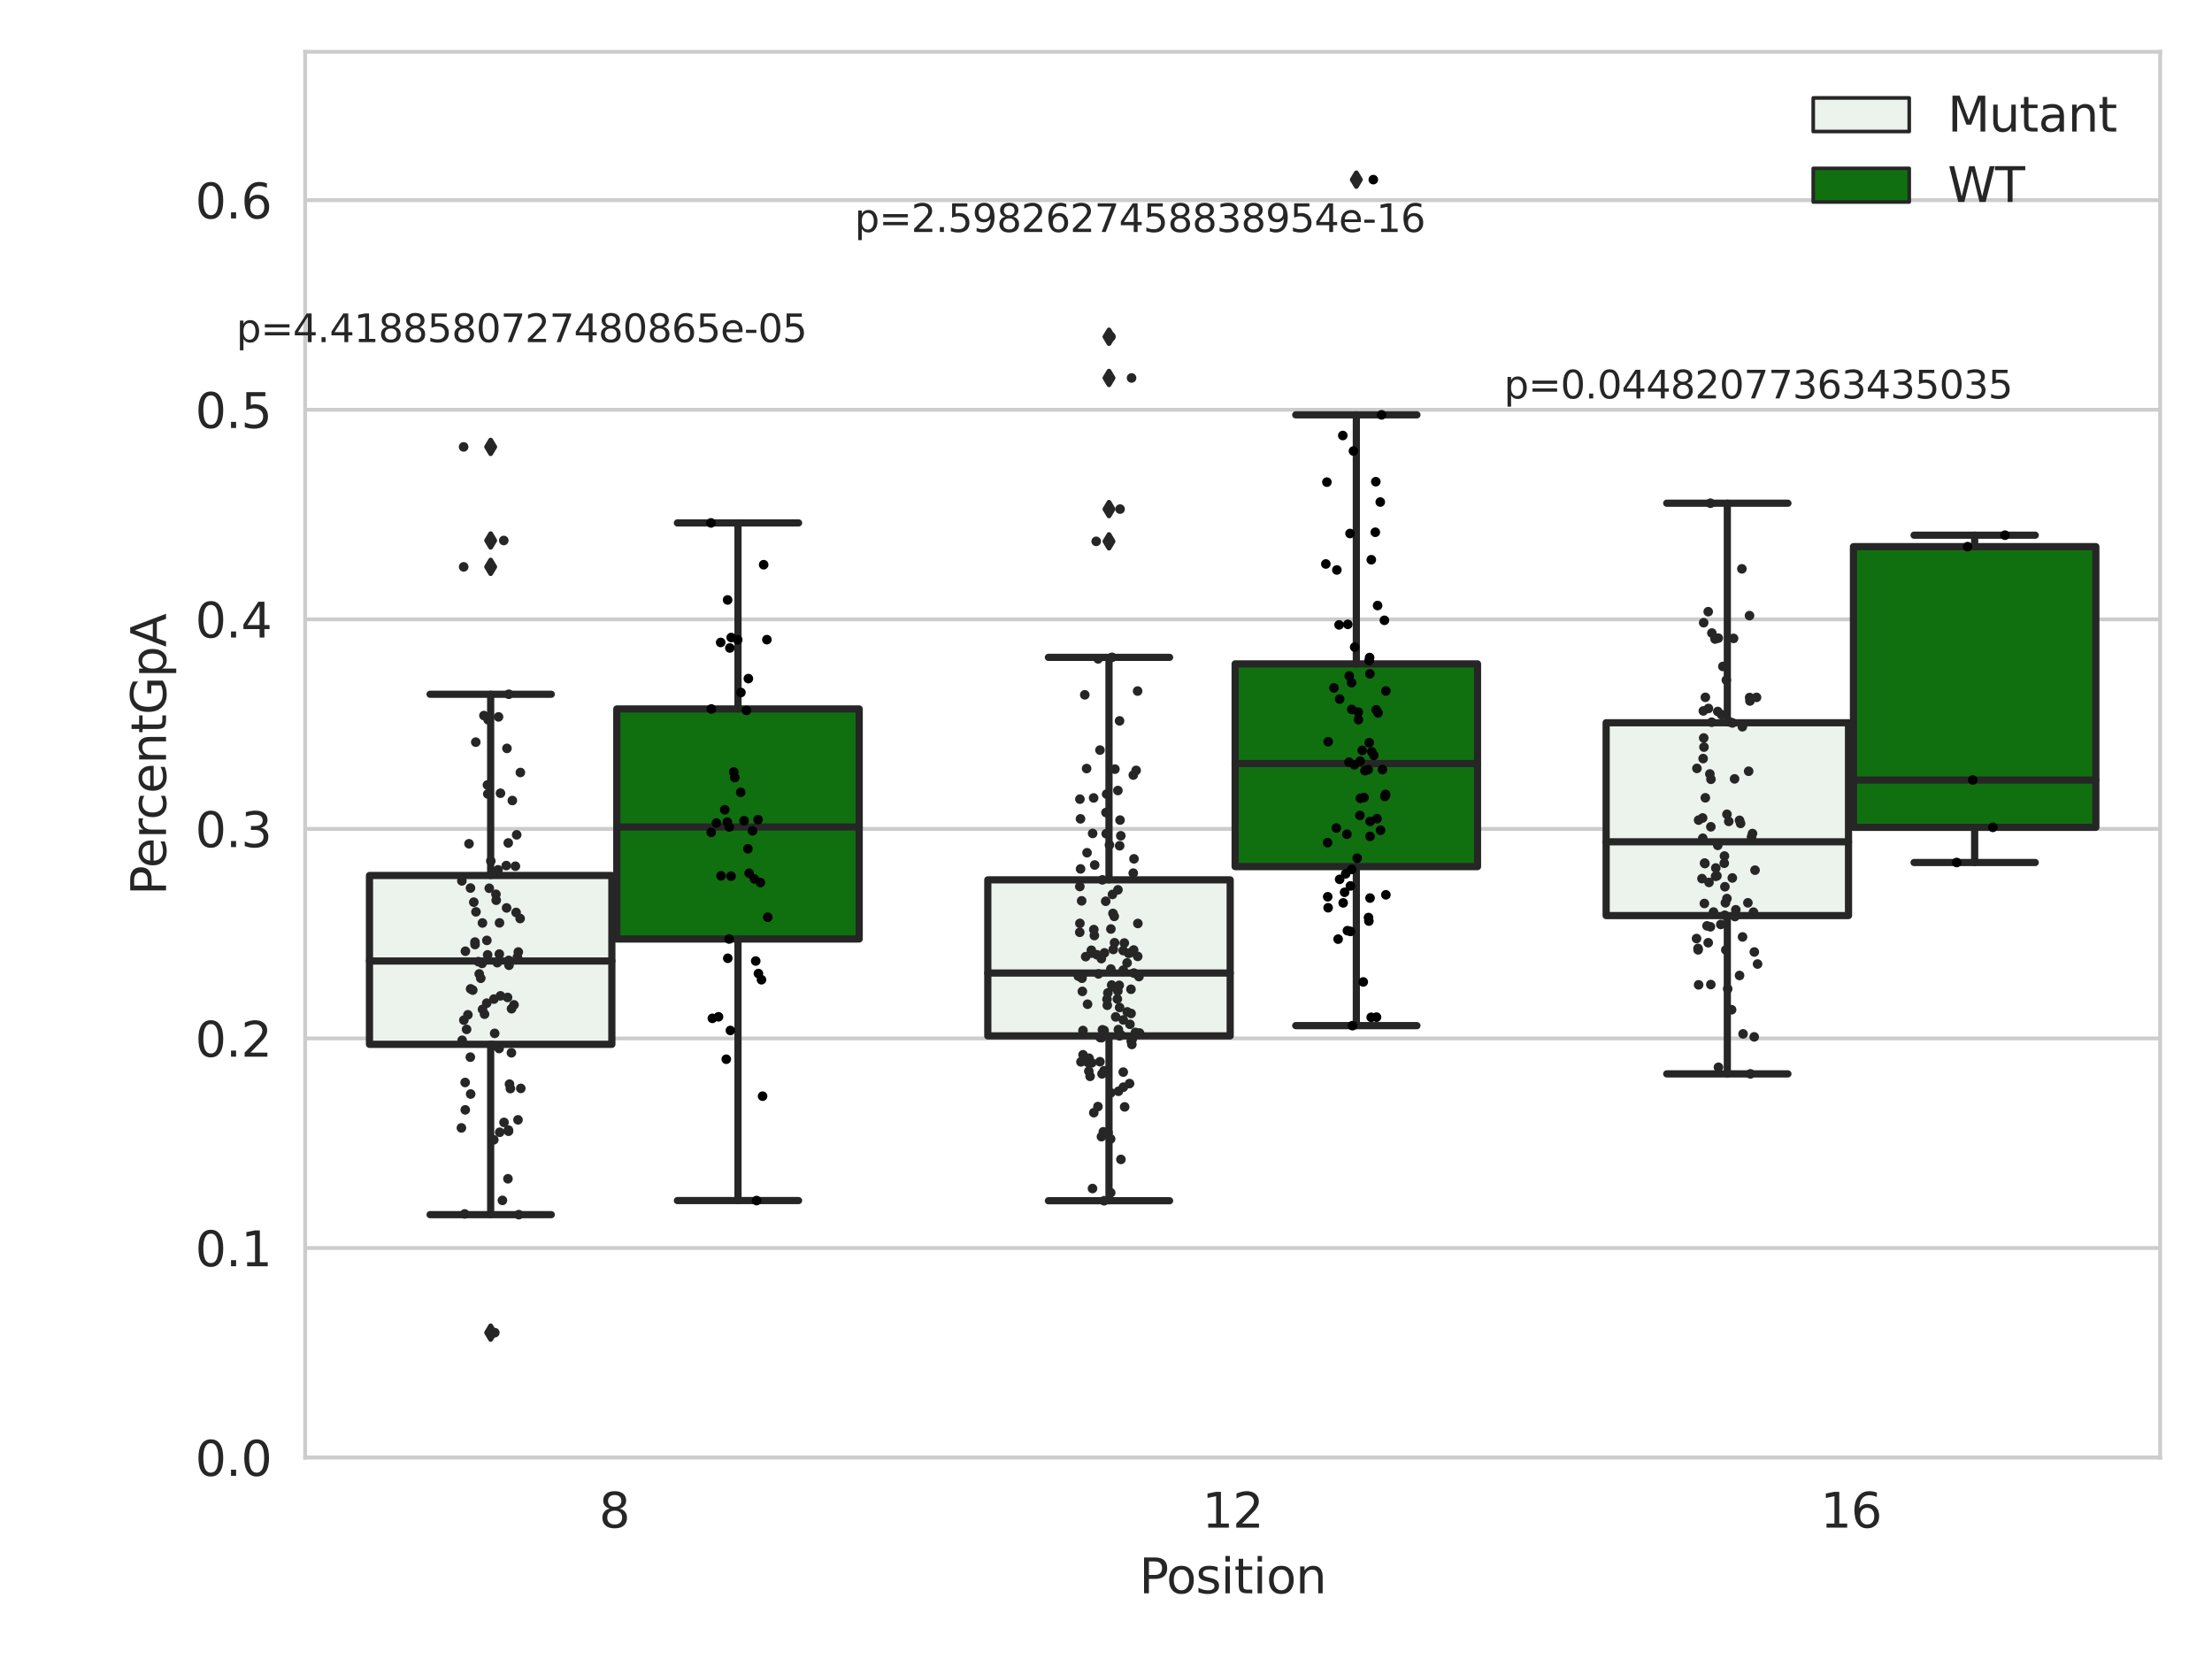 <?xml version="1.0" encoding="utf-8" standalone="no"?>
<!DOCTYPE svg PUBLIC "-//W3C//DTD SVG 1.1//EN"
  "http://www.w3.org/Graphics/SVG/1.1/DTD/svg11.dtd">
<svg xmlns:xlink="http://www.w3.org/1999/xlink" width="460.8pt" height="345.6pt" viewBox="0 0 460.8 345.6" xmlns="http://www.w3.org/2000/svg" version="1.1">
 <defs>
  <style type="text/css">*{stroke-linejoin: round; stroke-linecap: butt}</style>
 </defs>
 <g id="figure_1">
  <g id="patch_1">
   <path d="M 0 345.6 
L 460.8 345.6 
L 460.8 0 
L 0 0 
z
" style="fill: #ffffff"/>
  </g>
  <g id="axes_1">
   <g id="patch_2">
    <path d="M 63.571 303.64 
L 450 303.64 
L 450 10.8 
L 63.571 10.8 
z
" style="fill: #ffffff"/>
   </g>
   <g id="matplotlib.axis_1">
    <g id="xtick_1">
     <g id="text_1">
      <!-- 8 -->
      <g style="fill: #262626" transform="translate(124.795 318.238)scale(0.1 -0.1)">
       <defs>
        <path id="DejaVuSans-38" d="M 2034 2216 
Q 1584 2216 1326 1975 
Q 1069 1734 1069 1313 
Q 1069 891 1326 650 
Q 1584 409 2034 409 
Q 2484 409 2743 651 
Q 3003 894 3003 1313 
Q 3003 1734 2745 1975 
Q 2488 2216 2034 2216 
z
M 1403 2484 
Q 997 2584 770 2862 
Q 544 3141 544 3541 
Q 544 4100 942 4425 
Q 1341 4750 2034 4750 
Q 2731 4750 3128 4425 
Q 3525 4100 3525 3541 
Q 3525 3141 3298 2862 
Q 3072 2584 2669 2484 
Q 3125 2378 3379 2068 
Q 3634 1759 3634 1313 
Q 3634 634 3220 271 
Q 2806 -91 2034 -91 
Q 1263 -91 848 271 
Q 434 634 434 1313 
Q 434 1759 690 2068 
Q 947 2378 1403 2484 
z
M 1172 3481 
Q 1172 3119 1398 2916 
Q 1625 2713 2034 2713 
Q 2441 2713 2670 2916 
Q 2900 3119 2900 3481 
Q 2900 3844 2670 4047 
Q 2441 4250 2034 4250 
Q 1625 4250 1398 4047 
Q 1172 3844 1172 3481 
z
" transform="scale(0.016)"/>
       </defs>
       <use xlink:href="#DejaVuSans-38"/>
      </g>
     </g>
    </g>
    <g id="xtick_2">
     <g id="text_2">
      <!-- 12 -->
      <g style="fill: #262626" transform="translate(250.423 318.238)scale(0.1 -0.1)">
       <defs>
        <path id="DejaVuSans-31" d="M 794 531 
L 1825 531 
L 1825 4091 
L 703 3866 
L 703 4441 
L 1819 4666 
L 2450 4666 
L 2450 531 
L 3481 531 
L 3481 0 
L 794 0 
L 794 531 
z
" transform="scale(0.016)"/>
        <path id="DejaVuSans-32" d="M 1228 531 
L 3431 531 
L 3431 0 
L 469 0 
L 469 531 
Q 828 903 1448 1529 
Q 2069 2156 2228 2338 
Q 2531 2678 2651 2914 
Q 2772 3150 2772 3378 
Q 2772 3750 2511 3984 
Q 2250 4219 1831 4219 
Q 1534 4219 1204 4116 
Q 875 4013 500 3803 
L 500 4441 
Q 881 4594 1212 4672 
Q 1544 4750 1819 4750 
Q 2544 4750 2975 4387 
Q 3406 4025 3406 3419 
Q 3406 3131 3298 2873 
Q 3191 2616 2906 2266 
Q 2828 2175 2409 1742 
Q 1991 1309 1228 531 
z
" transform="scale(0.016)"/>
       </defs>
       <use xlink:href="#DejaVuSans-31"/>
       <use xlink:href="#DejaVuSans-32" x="63.623"/>
      </g>
     </g>
    </g>
    <g id="xtick_3">
     <g id="text_3">
      <!-- 16 -->
      <g style="fill: #262626" transform="translate(379.233 318.238)scale(0.1 -0.1)">
       <defs>
        <path id="DejaVuSans-36" d="M 2113 2584 
Q 1688 2584 1439 2293 
Q 1191 2003 1191 1497 
Q 1191 994 1439 701 
Q 1688 409 2113 409 
Q 2538 409 2786 701 
Q 3034 994 3034 1497 
Q 3034 2003 2786 2293 
Q 2538 2584 2113 2584 
z
M 3366 4563 
L 3366 3988 
Q 3128 4100 2886 4159 
Q 2644 4219 2406 4219 
Q 1781 4219 1451 3797 
Q 1122 3375 1075 2522 
Q 1259 2794 1537 2939 
Q 1816 3084 2150 3084 
Q 2853 3084 3261 2657 
Q 3669 2231 3669 1497 
Q 3669 778 3244 343 
Q 2819 -91 2113 -91 
Q 1303 -91 875 529 
Q 447 1150 447 2328 
Q 447 3434 972 4092 
Q 1497 4750 2381 4750 
Q 2619 4750 2861 4703 
Q 3103 4656 3366 4563 
z
" transform="scale(0.016)"/>
       </defs>
       <use xlink:href="#DejaVuSans-31"/>
       <use xlink:href="#DejaVuSans-36" x="63.623"/>
      </g>
     </g>
    </g>
    <g id="text_4">
     <!-- Position -->
     <g style="fill: #262626" transform="translate(237.322 331.917)scale(0.1 -0.1)">
      <defs>
       <path id="DejaVuSans-50" d="M 1259 4147 
L 1259 2394 
L 2053 2394 
Q 2494 2394 2734 2622 
Q 2975 2850 2975 3272 
Q 2975 3691 2734 3919 
Q 2494 4147 2053 4147 
L 1259 4147 
z
M 628 4666 
L 2053 4666 
Q 2838 4666 3239 4311 
Q 3641 3956 3641 3272 
Q 3641 2581 3239 2228 
Q 2838 1875 2053 1875 
L 1259 1875 
L 1259 0 
L 628 0 
L 628 4666 
z
" transform="scale(0.016)"/>
       <path id="DejaVuSans-6f" d="M 1959 3097 
Q 1497 3097 1228 2736 
Q 959 2375 959 1747 
Q 959 1119 1226 758 
Q 1494 397 1959 397 
Q 2419 397 2687 759 
Q 2956 1122 2956 1747 
Q 2956 2369 2687 2733 
Q 2419 3097 1959 3097 
z
M 1959 3584 
Q 2709 3584 3137 3096 
Q 3566 2609 3566 1747 
Q 3566 888 3137 398 
Q 2709 -91 1959 -91 
Q 1206 -91 779 398 
Q 353 888 353 1747 
Q 353 2609 779 3096 
Q 1206 3584 1959 3584 
z
" transform="scale(0.016)"/>
       <path id="DejaVuSans-73" d="M 2834 3397 
L 2834 2853 
Q 2591 2978 2328 3040 
Q 2066 3103 1784 3103 
Q 1356 3103 1142 2972 
Q 928 2841 928 2578 
Q 928 2378 1081 2264 
Q 1234 2150 1697 2047 
L 1894 2003 
Q 2506 1872 2764 1633 
Q 3022 1394 3022 966 
Q 3022 478 2636 193 
Q 2250 -91 1575 -91 
Q 1294 -91 989 -36 
Q 684 19 347 128 
L 347 722 
Q 666 556 975 473 
Q 1284 391 1588 391 
Q 1994 391 2212 530 
Q 2431 669 2431 922 
Q 2431 1156 2273 1281 
Q 2116 1406 1581 1522 
L 1381 1569 
Q 847 1681 609 1914 
Q 372 2147 372 2553 
Q 372 3047 722 3315 
Q 1072 3584 1716 3584 
Q 2034 3584 2315 3537 
Q 2597 3491 2834 3397 
z
" transform="scale(0.016)"/>
       <path id="DejaVuSans-69" d="M 603 3500 
L 1178 3500 
L 1178 0 
L 603 0 
L 603 3500 
z
M 603 4863 
L 1178 4863 
L 1178 4134 
L 603 4134 
L 603 4863 
z
" transform="scale(0.016)"/>
       <path id="DejaVuSans-74" d="M 1172 4494 
L 1172 3500 
L 2356 3500 
L 2356 3053 
L 1172 3053 
L 1172 1153 
Q 1172 725 1289 603 
Q 1406 481 1766 481 
L 2356 481 
L 2356 0 
L 1766 0 
Q 1100 0 847 248 
Q 594 497 594 1153 
L 594 3053 
L 172 3053 
L 172 3500 
L 594 3500 
L 594 4494 
L 1172 4494 
z
" transform="scale(0.016)"/>
       <path id="DejaVuSans-6e" d="M 3513 2113 
L 3513 0 
L 2938 0 
L 2938 2094 
Q 2938 2591 2744 2837 
Q 2550 3084 2163 3084 
Q 1697 3084 1428 2787 
Q 1159 2491 1159 1978 
L 1159 0 
L 581 0 
L 581 3500 
L 1159 3500 
L 1159 2956 
Q 1366 3272 1645 3428 
Q 1925 3584 2291 3584 
Q 2894 3584 3203 3211 
Q 3513 2838 3513 2113 
z
" transform="scale(0.016)"/>
      </defs>
      <use xlink:href="#DejaVuSans-50"/>
      <use xlink:href="#DejaVuSans-6f" x="56.678"/>
      <use xlink:href="#DejaVuSans-73" x="117.859"/>
      <use xlink:href="#DejaVuSans-69" x="169.959"/>
      <use xlink:href="#DejaVuSans-74" x="197.742"/>
      <use xlink:href="#DejaVuSans-69" x="236.951"/>
      <use xlink:href="#DejaVuSans-6f" x="264.734"/>
      <use xlink:href="#DejaVuSans-6e" x="325.916"/>
     </g>
    </g>
   </g>
   <g id="matplotlib.axis_2">
    <g id="ytick_1">
     <g id="line2d_1">
      <path d="M 63.571 303.64 
L 450 303.64 
" clip-path="url(#p6cd2865712)" style="fill: none; stroke: #cccccc; stroke-width: 0.8; stroke-linecap: round"/>
     </g>
     <g id="text_5">
      <!-- 0.0 -->
      <g style="fill: #262626" transform="translate(40.668 307.439)scale(0.1 -0.1)">
       <defs>
        <path id="DejaVuSans-30" d="M 2034 4250 
Q 1547 4250 1301 3770 
Q 1056 3291 1056 2328 
Q 1056 1369 1301 889 
Q 1547 409 2034 409 
Q 2525 409 2770 889 
Q 3016 1369 3016 2328 
Q 3016 3291 2770 3770 
Q 2525 4250 2034 4250 
z
M 2034 4750 
Q 2819 4750 3233 4129 
Q 3647 3509 3647 2328 
Q 3647 1150 3233 529 
Q 2819 -91 2034 -91 
Q 1250 -91 836 529 
Q 422 1150 422 2328 
Q 422 3509 836 4129 
Q 1250 4750 2034 4750 
z
" transform="scale(0.016)"/>
        <path id="DejaVuSans-2e" d="M 684 794 
L 1344 794 
L 1344 0 
L 684 0 
L 684 794 
z
" transform="scale(0.016)"/>
       </defs>
       <use xlink:href="#DejaVuSans-30"/>
       <use xlink:href="#DejaVuSans-2e" x="63.623"/>
       <use xlink:href="#DejaVuSans-30" x="95.41"/>
      </g>
     </g>
    </g>
    <g id="ytick_2">
     <g id="line2d_2">
      <path d="M 63.571 259.984 
L 450 259.984 
" clip-path="url(#p6cd2865712)" style="fill: none; stroke: #cccccc; stroke-width: 0.8; stroke-linecap: round"/>
     </g>
     <g id="text_6">
      <!-- 0.1 -->
      <g style="fill: #262626" transform="translate(40.668 263.783)scale(0.1 -0.1)">
       <use xlink:href="#DejaVuSans-30"/>
       <use xlink:href="#DejaVuSans-2e" x="63.623"/>
       <use xlink:href="#DejaVuSans-31" x="95.41"/>
      </g>
     </g>
    </g>
    <g id="ytick_3">
     <g id="line2d_3">
      <path d="M 63.571 216.328 
L 450 216.328 
" clip-path="url(#p6cd2865712)" style="fill: none; stroke: #cccccc; stroke-width: 0.8; stroke-linecap: round"/>
     </g>
     <g id="text_7">
      <!-- 0.2 -->
      <g style="fill: #262626" transform="translate(40.668 220.127)scale(0.1 -0.1)">
       <use xlink:href="#DejaVuSans-30"/>
       <use xlink:href="#DejaVuSans-2e" x="63.623"/>
       <use xlink:href="#DejaVuSans-32" x="95.41"/>
      </g>
     </g>
    </g>
    <g id="ytick_4">
     <g id="line2d_4">
      <path d="M 63.571 172.671 
L 450 172.671 
" clip-path="url(#p6cd2865712)" style="fill: none; stroke: #cccccc; stroke-width: 0.8; stroke-linecap: round"/>
     </g>
     <g id="text_8">
      <!-- 0.3 -->
      <g style="fill: #262626" transform="translate(40.668 176.47)scale(0.1 -0.1)">
       <defs>
        <path id="DejaVuSans-33" d="M 2597 2516 
Q 3050 2419 3304 2112 
Q 3559 1806 3559 1356 
Q 3559 666 3084 287 
Q 2609 -91 1734 -91 
Q 1441 -91 1130 -33 
Q 819 25 488 141 
L 488 750 
Q 750 597 1062 519 
Q 1375 441 1716 441 
Q 2309 441 2620 675 
Q 2931 909 2931 1356 
Q 2931 1769 2642 2001 
Q 2353 2234 1838 2234 
L 1294 2234 
L 1294 2753 
L 1863 2753 
Q 2328 2753 2575 2939 
Q 2822 3125 2822 3475 
Q 2822 3834 2567 4026 
Q 2313 4219 1838 4219 
Q 1578 4219 1281 4162 
Q 984 4106 628 3988 
L 628 4550 
Q 988 4650 1302 4700 
Q 1616 4750 1894 4750 
Q 2613 4750 3031 4423 
Q 3450 4097 3450 3541 
Q 3450 3153 3228 2886 
Q 3006 2619 2597 2516 
z
" transform="scale(0.016)"/>
       </defs>
       <use xlink:href="#DejaVuSans-30"/>
       <use xlink:href="#DejaVuSans-2e" x="63.623"/>
       <use xlink:href="#DejaVuSans-33" x="95.41"/>
      </g>
     </g>
    </g>
    <g id="ytick_5">
     <g id="line2d_5">
      <path d="M 63.571 129.015 
L 450 129.015 
" clip-path="url(#p6cd2865712)" style="fill: none; stroke: #cccccc; stroke-width: 0.8; stroke-linecap: round"/>
     </g>
     <g id="text_9">
      <!-- 0.4 -->
      <g style="fill: #262626" transform="translate(40.668 132.814)scale(0.1 -0.1)">
       <defs>
        <path id="DejaVuSans-34" d="M 2419 4116 
L 825 1625 
L 2419 1625 
L 2419 4116 
z
M 2253 4666 
L 3047 4666 
L 3047 1625 
L 3713 1625 
L 3713 1100 
L 3047 1100 
L 3047 0 
L 2419 0 
L 2419 1100 
L 313 1100 
L 313 1709 
L 2253 4666 
z
" transform="scale(0.016)"/>
       </defs>
       <use xlink:href="#DejaVuSans-30"/>
       <use xlink:href="#DejaVuSans-2e" x="63.623"/>
       <use xlink:href="#DejaVuSans-34" x="95.41"/>
      </g>
     </g>
    </g>
    <g id="ytick_6">
     <g id="line2d_6">
      <path d="M 63.571 85.359 
L 450 85.359 
" clip-path="url(#p6cd2865712)" style="fill: none; stroke: #cccccc; stroke-width: 0.8; stroke-linecap: round"/>
     </g>
     <g id="text_10">
      <!-- 0.5 -->
      <g style="fill: #262626" transform="translate(40.668 89.158)scale(0.1 -0.1)">
       <defs>
        <path id="DejaVuSans-35" d="M 691 4666 
L 3169 4666 
L 3169 4134 
L 1269 4134 
L 1269 2991 
Q 1406 3038 1543 3061 
Q 1681 3084 1819 3084 
Q 2600 3084 3056 2656 
Q 3513 2228 3513 1497 
Q 3513 744 3044 326 
Q 2575 -91 1722 -91 
Q 1428 -91 1123 -41 
Q 819 9 494 109 
L 494 744 
Q 775 591 1075 516 
Q 1375 441 1709 441 
Q 2250 441 2565 725 
Q 2881 1009 2881 1497 
Q 2881 1984 2565 2268 
Q 2250 2553 1709 2553 
Q 1456 2553 1204 2497 
Q 953 2441 691 2322 
L 691 4666 
z
" transform="scale(0.016)"/>
       </defs>
       <use xlink:href="#DejaVuSans-30"/>
       <use xlink:href="#DejaVuSans-2e" x="63.623"/>
       <use xlink:href="#DejaVuSans-35" x="95.41"/>
      </g>
     </g>
    </g>
    <g id="ytick_7">
     <g id="line2d_7">
      <path d="M 63.571 41.703 
L 450 41.703 
" clip-path="url(#p6cd2865712)" style="fill: none; stroke: #cccccc; stroke-width: 0.8; stroke-linecap: round"/>
     </g>
     <g id="text_11">
      <!-- 0.6 -->
      <g style="fill: #262626" transform="translate(40.668 45.502)scale(0.1 -0.1)">
       <use xlink:href="#DejaVuSans-30"/>
       <use xlink:href="#DejaVuSans-2e" x="63.623"/>
       <use xlink:href="#DejaVuSans-36" x="95.41"/>
      </g>
     </g>
    </g>
    <g id="text_12">
     <!-- PercentGpA -->
     <g style="fill: #262626" transform="translate(34.588 186.497)rotate(-90)scale(0.1 -0.1)">
      <defs>
       <path id="DejaVuSans-65" d="M 3597 1894 
L 3597 1613 
L 953 1613 
Q 991 1019 1311 708 
Q 1631 397 2203 397 
Q 2534 397 2845 478 
Q 3156 559 3463 722 
L 3463 178 
Q 3153 47 2828 -22 
Q 2503 -91 2169 -91 
Q 1331 -91 842 396 
Q 353 884 353 1716 
Q 353 2575 817 3079 
Q 1281 3584 2069 3584 
Q 2775 3584 3186 3129 
Q 3597 2675 3597 1894 
z
M 3022 2063 
Q 3016 2534 2758 2815 
Q 2500 3097 2075 3097 
Q 1594 3097 1305 2825 
Q 1016 2553 972 2059 
L 3022 2063 
z
" transform="scale(0.016)"/>
       <path id="DejaVuSans-72" d="M 2631 2963 
Q 2534 3019 2420 3045 
Q 2306 3072 2169 3072 
Q 1681 3072 1420 2755 
Q 1159 2438 1159 1844 
L 1159 0 
L 581 0 
L 581 3500 
L 1159 3500 
L 1159 2956 
Q 1341 3275 1631 3429 
Q 1922 3584 2338 3584 
Q 2397 3584 2469 3576 
Q 2541 3569 2628 3553 
L 2631 2963 
z
" transform="scale(0.016)"/>
       <path id="DejaVuSans-63" d="M 3122 3366 
L 3122 2828 
Q 2878 2963 2633 3030 
Q 2388 3097 2138 3097 
Q 1578 3097 1268 2742 
Q 959 2388 959 1747 
Q 959 1106 1268 751 
Q 1578 397 2138 397 
Q 2388 397 2633 464 
Q 2878 531 3122 666 
L 3122 134 
Q 2881 22 2623 -34 
Q 2366 -91 2075 -91 
Q 1284 -91 818 406 
Q 353 903 353 1747 
Q 353 2603 823 3093 
Q 1294 3584 2113 3584 
Q 2378 3584 2631 3529 
Q 2884 3475 3122 3366 
z
" transform="scale(0.016)"/>
       <path id="DejaVuSans-47" d="M 3809 666 
L 3809 1919 
L 2778 1919 
L 2778 2438 
L 4434 2438 
L 4434 434 
Q 4069 175 3628 42 
Q 3188 -91 2688 -91 
Q 1594 -91 976 548 
Q 359 1188 359 2328 
Q 359 3472 976 4111 
Q 1594 4750 2688 4750 
Q 3144 4750 3555 4637 
Q 3966 4525 4313 4306 
L 4313 3634 
Q 3963 3931 3569 4081 
Q 3175 4231 2741 4231 
Q 1884 4231 1454 3753 
Q 1025 3275 1025 2328 
Q 1025 1384 1454 906 
Q 1884 428 2741 428 
Q 3075 428 3337 486 
Q 3600 544 3809 666 
z
" transform="scale(0.016)"/>
       <path id="DejaVuSans-70" d="M 1159 525 
L 1159 -1331 
L 581 -1331 
L 581 3500 
L 1159 3500 
L 1159 2969 
Q 1341 3281 1617 3432 
Q 1894 3584 2278 3584 
Q 2916 3584 3314 3078 
Q 3713 2572 3713 1747 
Q 3713 922 3314 415 
Q 2916 -91 2278 -91 
Q 1894 -91 1617 61 
Q 1341 213 1159 525 
z
M 3116 1747 
Q 3116 2381 2855 2742 
Q 2594 3103 2138 3103 
Q 1681 3103 1420 2742 
Q 1159 2381 1159 1747 
Q 1159 1113 1420 752 
Q 1681 391 2138 391 
Q 2594 391 2855 752 
Q 3116 1113 3116 1747 
z
" transform="scale(0.016)"/>
       <path id="DejaVuSans-41" d="M 2188 4044 
L 1331 1722 
L 3047 1722 
L 2188 4044 
z
M 1831 4666 
L 2547 4666 
L 4325 0 
L 3669 0 
L 3244 1197 
L 1141 1197 
L 716 0 
L 50 0 
L 1831 4666 
z
" transform="scale(0.016)"/>
      </defs>
      <use xlink:href="#DejaVuSans-50"/>
      <use xlink:href="#DejaVuSans-65" x="56.678"/>
      <use xlink:href="#DejaVuSans-72" x="118.201"/>
      <use xlink:href="#DejaVuSans-63" x="157.064"/>
      <use xlink:href="#DejaVuSans-65" x="212.045"/>
      <use xlink:href="#DejaVuSans-6e" x="273.568"/>
      <use xlink:href="#DejaVuSans-74" x="336.947"/>
      <use xlink:href="#DejaVuSans-47" x="376.156"/>
      <use xlink:href="#DejaVuSans-70" x="453.646"/>
      <use xlink:href="#DejaVuSans-41" x="517.123"/>
     </g>
    </g>
   </g>
   <g id="patch_3">
    <path d="M 76.967 217.553 
L 127.461 217.553 
L 127.461 182.384 
L 76.967 182.384 
L 76.967 217.553 
z
" clip-path="url(#p6cd2865712)" style="fill: #ecf2ec; stroke: #262626; stroke-width: 1.5; stroke-linejoin: miter"/>
   </g>
   <g id="patch_4">
    <path d="M 128.491 195.612 
L 178.985 195.612 
L 178.985 147.689 
L 128.491 147.689 
L 128.491 195.612 
z
" clip-path="url(#p6cd2865712)" style="fill: #107010; stroke: #262626; stroke-width: 1.5; stroke-linejoin: miter"/>
   </g>
   <g id="patch_5">
    <path d="M 205.777 215.791 
L 256.27 215.791 
L 256.27 183.291 
L 205.777 183.291 
L 205.777 215.791 
z
" clip-path="url(#p6cd2865712)" style="fill: #ecf2ec; stroke: #262626; stroke-width: 1.5; stroke-linejoin: miter"/>
   </g>
   <g id="patch_6">
    <path d="M 257.301 180.529 
L 307.794 180.529 
L 307.794 138.302 
L 257.301 138.302 
L 257.301 180.529 
z
" clip-path="url(#p6cd2865712)" style="fill: #107010; stroke: #262626; stroke-width: 1.5; stroke-linejoin: miter"/>
   </g>
   <g id="patch_7">
    <path d="M 334.587 190.731 
L 385.08 190.731 
L 385.08 150.562 
L 334.587 150.562 
L 334.587 190.731 
z
" clip-path="url(#p6cd2865712)" style="fill: #ecf2ec; stroke: #262626; stroke-width: 1.5; stroke-linejoin: miter"/>
   </g>
   <g id="patch_8">
    <path d="M 386.11 172.347 
L 436.604 172.347 
L 436.604 113.878 
L 386.11 113.878 
L 386.11 172.347 
z
" clip-path="url(#p6cd2865712)" style="fill: #107010; stroke: #262626; stroke-width: 1.5; stroke-linejoin: miter"/>
   </g>
   <g id="patch_9">
    <path d="M 127.976 303.64 
L 127.976 303.64 
L 127.976 303.64 
L 127.976 303.64 
z
" clip-path="url(#p6cd2865712)" style="fill: #ecf2ec; stroke: #262626; stroke-width: 0.75; stroke-linejoin: miter"/>
   </g>
   <g id="patch_10">
    <path d="M 127.976 303.64 
L 127.976 303.64 
L 127.976 303.64 
L 127.976 303.64 
z
" clip-path="url(#p6cd2865712)" style="fill: #107010; stroke: #262626; stroke-width: 0.75; stroke-linejoin: miter"/>
   </g>
   <g id="PathCollection_1"/>
   <g id="PathCollection_2"/>
   <g id="line2d_8">
    <path d="M 102.214 217.553 
L 102.214 253.036 
" clip-path="url(#p6cd2865712)" style="fill: none; stroke: #262626; stroke-width: 1.5; stroke-linecap: round"/>
   </g>
   <g id="line2d_9">
    <path d="M 102.214 182.384 
L 102.214 144.626 
" clip-path="url(#p6cd2865712)" style="fill: none; stroke: #262626; stroke-width: 1.5; stroke-linecap: round"/>
   </g>
   <g id="line2d_10">
    <path d="M 89.591 253.036 
L 114.837 253.036 
" clip-path="url(#p6cd2865712)" style="fill: none; stroke: #262626; stroke-width: 1.5; stroke-linecap: round"/>
   </g>
   <g id="line2d_11">
    <path d="M 89.591 144.626 
L 114.837 144.626 
" clip-path="url(#p6cd2865712)" style="fill: none; stroke: #262626; stroke-width: 1.5; stroke-linecap: round"/>
   </g>
   <g id="line2d_12">
    <defs>
     <path id="mee47e3d384" d="M -0 1.414 
L 0.849 0 
L 0 -1.414 
L -0.849 -0 
z
" style="stroke: #262626; stroke-linejoin: miter"/>
    </defs>
    <g clip-path="url(#p6cd2865712)">
     <use xlink:href="#mee47e3d384" x="102.214" y="277.617" style="fill: #262626; stroke: #262626; stroke-linejoin: miter"/>
     <use xlink:href="#mee47e3d384" x="102.214" y="112.593" style="fill: #262626; stroke: #262626; stroke-linejoin: miter"/>
     <use xlink:href="#mee47e3d384" x="102.214" y="93.097" style="fill: #262626; stroke: #262626; stroke-linejoin: miter"/>
     <use xlink:href="#mee47e3d384" x="102.214" y="118.087" style="fill: #262626; stroke: #262626; stroke-linejoin: miter"/>
    </g>
   </g>
   <g id="line2d_13">
    <path d="M 153.738 195.612 
L 153.738 250.102 
" clip-path="url(#p6cd2865712)" style="fill: none; stroke: #262626; stroke-width: 1.5; stroke-linecap: round"/>
   </g>
   <g id="line2d_14">
    <path d="M 153.738 147.689 
L 153.738 108.934 
" clip-path="url(#p6cd2865712)" style="fill: none; stroke: #262626; stroke-width: 1.5; stroke-linecap: round"/>
   </g>
   <g id="line2d_15">
    <path d="M 141.115 250.102 
L 166.361 250.102 
" clip-path="url(#p6cd2865712)" style="fill: none; stroke: #262626; stroke-width: 1.5; stroke-linecap: round"/>
   </g>
   <g id="line2d_16">
    <path d="M 141.115 108.934 
L 166.361 108.934 
" clip-path="url(#p6cd2865712)" style="fill: none; stroke: #262626; stroke-width: 1.5; stroke-linecap: round"/>
   </g>
   <g id="line2d_17"/>
   <g id="line2d_18">
    <path d="M 231.024 215.791 
L 231.024 250.139 
" clip-path="url(#p6cd2865712)" style="fill: none; stroke: #262626; stroke-width: 1.5; stroke-linecap: round"/>
   </g>
   <g id="line2d_19">
    <path d="M 231.024 183.291 
L 231.024 136.94 
" clip-path="url(#p6cd2865712)" style="fill: none; stroke: #262626; stroke-width: 1.5; stroke-linecap: round"/>
   </g>
   <g id="line2d_20">
    <path d="M 218.4 250.139 
L 243.647 250.139 
" clip-path="url(#p6cd2865712)" style="fill: none; stroke: #262626; stroke-width: 1.5; stroke-linecap: round"/>
   </g>
   <g id="line2d_21">
    <path d="M 218.4 136.94 
L 243.647 136.94 
" clip-path="url(#p6cd2865712)" style="fill: none; stroke: #262626; stroke-width: 1.5; stroke-linecap: round"/>
   </g>
   <g id="line2d_22">
    <g clip-path="url(#p6cd2865712)">
     <use xlink:href="#mee47e3d384" x="231.024" y="106.055" style="fill: #262626; stroke: #262626; stroke-linejoin: miter"/>
     <use xlink:href="#mee47e3d384" x="231.024" y="70.152" style="fill: #262626; stroke: #262626; stroke-linejoin: miter"/>
     <use xlink:href="#mee47e3d384" x="231.024" y="112.773" style="fill: #262626; stroke: #262626; stroke-linejoin: miter"/>
     <use xlink:href="#mee47e3d384" x="231.024" y="78.736" style="fill: #262626; stroke: #262626; stroke-linejoin: miter"/>
    </g>
   </g>
   <g id="line2d_23">
    <path d="M 282.548 180.529 
L 282.548 213.658 
" clip-path="url(#p6cd2865712)" style="fill: none; stroke: #262626; stroke-width: 1.5; stroke-linecap: round"/>
   </g>
   <g id="line2d_24">
    <path d="M 282.548 138.302 
L 282.548 86.423 
" clip-path="url(#p6cd2865712)" style="fill: none; stroke: #262626; stroke-width: 1.5; stroke-linecap: round"/>
   </g>
   <g id="line2d_25">
    <path d="M 269.924 213.658 
L 295.171 213.658 
" clip-path="url(#p6cd2865712)" style="fill: none; stroke: #262626; stroke-width: 1.5; stroke-linecap: round"/>
   </g>
   <g id="line2d_26">
    <path d="M 269.924 86.423 
L 295.171 86.423 
" clip-path="url(#p6cd2865712)" style="fill: none; stroke: #262626; stroke-width: 1.5; stroke-linecap: round"/>
   </g>
   <g id="line2d_27">
    <g clip-path="url(#p6cd2865712)">
     <use xlink:href="#mee47e3d384" x="282.548" y="37.422" style="fill: #262626; stroke: #262626; stroke-linejoin: miter"/>
    </g>
   </g>
   <g id="line2d_28">
    <path d="M 359.833 190.731 
L 359.833 223.71 
" clip-path="url(#p6cd2865712)" style="fill: none; stroke: #262626; stroke-width: 1.5; stroke-linecap: round"/>
   </g>
   <g id="line2d_29">
    <path d="M 359.833 150.562 
L 359.833 104.832 
" clip-path="url(#p6cd2865712)" style="fill: none; stroke: #262626; stroke-width: 1.5; stroke-linecap: round"/>
   </g>
   <g id="line2d_30">
    <path d="M 347.21 223.71 
L 372.457 223.71 
" clip-path="url(#p6cd2865712)" style="fill: none; stroke: #262626; stroke-width: 1.5; stroke-linecap: round"/>
   </g>
   <g id="line2d_31">
    <path d="M 347.21 104.832 
L 372.457 104.832 
" clip-path="url(#p6cd2865712)" style="fill: none; stroke: #262626; stroke-width: 1.5; stroke-linecap: round"/>
   </g>
   <g id="line2d_32"/>
   <g id="line2d_33">
    <path d="M 411.357 172.347 
L 411.357 179.678 
" clip-path="url(#p6cd2865712)" style="fill: none; stroke: #262626; stroke-width: 1.5; stroke-linecap: round"/>
   </g>
   <g id="line2d_34">
    <path d="M 411.357 113.878 
L 411.357 111.489 
" clip-path="url(#p6cd2865712)" style="fill: none; stroke: #262626; stroke-width: 1.5; stroke-linecap: round"/>
   </g>
   <g id="line2d_35">
    <path d="M 398.734 179.678 
L 423.98 179.678 
" clip-path="url(#p6cd2865712)" style="fill: none; stroke: #262626; stroke-width: 1.5; stroke-linecap: round"/>
   </g>
   <g id="line2d_36">
    <path d="M 398.734 111.489 
L 423.98 111.489 
" clip-path="url(#p6cd2865712)" style="fill: none; stroke: #262626; stroke-width: 1.5; stroke-linecap: round"/>
   </g>
   <g id="line2d_37"/>
   <g id="line2d_38">
    <path d="M 76.967 200.196 
L 127.461 200.196 
" clip-path="url(#p6cd2865712)" style="fill: none; stroke: #262626; stroke-width: 1.5; stroke-linecap: round"/>
   </g>
   <g id="line2d_39">
    <path d="M 128.491 172.275 
L 178.985 172.275 
" clip-path="url(#p6cd2865712)" style="fill: none; stroke: #262626; stroke-width: 1.5; stroke-linecap: round"/>
   </g>
   <g id="line2d_40">
    <path d="M 205.777 202.706 
L 256.27 202.706 
" clip-path="url(#p6cd2865712)" style="fill: none; stroke: #262626; stroke-width: 1.5; stroke-linecap: round"/>
   </g>
   <g id="line2d_41">
    <path d="M 257.301 159.051 
L 307.794 159.051 
" clip-path="url(#p6cd2865712)" style="fill: none; stroke: #262626; stroke-width: 1.5; stroke-linecap: round"/>
   </g>
   <g id="line2d_42">
    <path d="M 334.587 175.362 
L 385.08 175.362 
" clip-path="url(#p6cd2865712)" style="fill: none; stroke: #262626; stroke-width: 1.5; stroke-linecap: round"/>
   </g>
   <g id="line2d_43">
    <path d="M 386.11 162.491 
L 436.604 162.491 
" clip-path="url(#p6cd2865712)" style="fill: none; stroke: #262626; stroke-width: 1.5; stroke-linecap: round"/>
   </g>
   <g id="patch_11">
    <path d="M 63.571 303.64 
L 63.571 10.8 
" style="fill: none; stroke: #cccccc; stroke-width: 0.8; stroke-linejoin: miter; stroke-linecap: square"/>
   </g>
   <g id="patch_12">
    <path d="M 450 303.64 
L 450 10.8 
" style="fill: none; stroke: #cccccc; stroke-width: 0.8; stroke-linejoin: miter; stroke-linecap: square"/>
   </g>
   <g id="patch_13">
    <path d="M 63.571 303.64 
L 450 303.64 
" style="fill: none; stroke: #cccccc; stroke-width: 0.8; stroke-linejoin: miter; stroke-linecap: square"/>
   </g>
   <g id="patch_14">
    <path d="M 63.571 10.8 
L 450 10.8 
" style="fill: none; stroke: #cccccc; stroke-width: 0.8; stroke-linejoin: miter; stroke-linecap: square"/>
   </g>
   <g id="PathCollection_3">
    <defs>
     <path id="C0_0_8b6b2a06ba" d="M 0 1 
C 0.265 1 0.52 0.895 0.707 0.707 
C 0.895 0.52 1 0.265 1 -0 
C 1 -0.265 0.895 -0.52 0.707 -0.707 
C 0.52 -0.895 0.265 -1 0 -1 
C -0.265 -1 -0.52 -0.895 -0.707 -0.707 
C -0.895 -0.52 -1 -0.265 -1 0 
C -1 0.265 -0.895 0.52 -0.707 0.707 
C -0.52 0.895 -0.265 1 0 1 
z
"/>
    </defs>
    <g clip-path="url(#p6cd2865712)">
     <use xlink:href="#C0_0_8b6b2a06ba" x="96.278" y="216.712" style="fill: #262626"/>
    </g>
    <g clip-path="url(#p6cd2865712)">
     <use xlink:href="#C0_0_8b6b2a06ba" x="105.911" y="235.413" style="fill: #262626"/>
    </g>
    <g clip-path="url(#p6cd2865712)">
     <use xlink:href="#C0_0_8b6b2a06ba" x="96.12" y="234.961" style="fill: #262626"/>
    </g>
    <g clip-path="url(#p6cd2865712)">
     <use xlink:href="#C0_0_8b6b2a06ba" x="98.01" y="185" style="fill: #262626"/>
    </g>
    <g clip-path="url(#p6cd2865712)">
     <use xlink:href="#C0_0_8b6b2a06ba" x="100.938" y="211.275" style="fill: #262626"/>
    </g>
    <g clip-path="url(#p6cd2865712)">
     <use xlink:href="#C0_0_8b6b2a06ba" x="105.739" y="207.784" style="fill: #262626"/>
    </g>
    <g clip-path="url(#p6cd2865712)">
     <use xlink:href="#C0_0_8b6b2a06ba" x="101.537" y="163.524" style="fill: #262626"/>
    </g>
    <g clip-path="url(#p6cd2865712)">
     <use xlink:href="#C0_0_8b6b2a06ba" x="99.11" y="154.603" style="fill: #262626"/>
    </g>
    <g clip-path="url(#p6cd2865712)">
     <use xlink:href="#C0_0_8b6b2a06ba" x="106.559" y="210.138" style="fill: #262626"/>
    </g>
    <g clip-path="url(#p6cd2865712)">
     <use xlink:href="#C0_0_8b6b2a06ba" x="103.587" y="200.546" style="fill: #262626"/>
    </g>
    <g clip-path="url(#p6cd2865712)">
     <use xlink:href="#C0_0_8b6b2a06ba" x="101.394" y="208.978" style="fill: #262626"/>
    </g>
    <g clip-path="url(#p6cd2865712)">
     <use xlink:href="#C0_0_8b6b2a06ba" x="104.998" y="233.82" style="fill: #262626"/>
    </g>
    <g clip-path="url(#p6cd2865712)">
     <use xlink:href="#C0_0_8b6b2a06ba" x="105.936" y="235.654" style="fill: #262626"/>
    </g>
    <g clip-path="url(#p6cd2865712)">
     <use xlink:href="#C0_0_8b6b2a06ba" x="97.98" y="220.224" style="fill: #262626"/>
    </g>
    <g clip-path="url(#p6cd2865712)">
     <use xlink:href="#C0_0_8b6b2a06ba" x="102.873" y="237.444" style="fill: #262626"/>
    </g>
    <g clip-path="url(#p6cd2865712)">
     <use xlink:href="#C0_0_8b6b2a06ba" x="98.959" y="196.765" style="fill: #262626"/>
    </g>
    <g clip-path="url(#p6cd2865712)">
     <use xlink:href="#C0_0_8b6b2a06ba" x="97.475" y="211.399" style="fill: #262626"/>
    </g>
    <g clip-path="url(#p6cd2865712)">
     <use xlink:href="#C0_0_8b6b2a06ba" x="102.244" y="179.365" style="fill: #262626"/>
    </g>
    <g clip-path="url(#p6cd2865712)">
     <use xlink:href="#C0_0_8b6b2a06ba" x="107.512" y="190.078" style="fill: #262626"/>
    </g>
    <g clip-path="url(#p6cd2865712)">
     <use xlink:href="#C0_0_8b6b2a06ba" x="104.946" y="112.593" style="fill: #262626"/>
    </g>
    <g clip-path="url(#p6cd2865712)">
     <use xlink:href="#C0_0_8b6b2a06ba" x="103.854" y="149.34" style="fill: #262626"/>
    </g>
    <g clip-path="url(#p6cd2865712)">
     <use xlink:href="#C0_0_8b6b2a06ba" x="107.787" y="199.377" style="fill: #262626"/>
    </g>
    <g clip-path="url(#p6cd2865712)">
     <use xlink:href="#C0_0_8b6b2a06ba" x="96.579" y="93.097" style="fill: #262626"/>
    </g>
    <g clip-path="url(#p6cd2865712)">
     <use xlink:href="#C0_0_8b6b2a06ba" x="104.262" y="207.452" style="fill: #262626"/>
    </g>
    <g clip-path="url(#p6cd2865712)">
     <use xlink:href="#C0_0_8b6b2a06ba" x="106.035" y="201.081" style="fill: #262626"/>
    </g>
    <g clip-path="url(#p6cd2865712)">
     <use xlink:href="#C0_0_8b6b2a06ba" x="99.155" y="189.952" style="fill: #262626"/>
    </g>
    <g clip-path="url(#p6cd2865712)">
     <use xlink:href="#C0_0_8b6b2a06ba" x="105.533" y="189.134" style="fill: #262626"/>
    </g>
    <g clip-path="url(#p6cd2865712)">
     <use xlink:href="#C0_0_8b6b2a06ba" x="107.366" y="180.446" style="fill: #262626"/>
    </g>
    <g clip-path="url(#p6cd2865712)">
     <use xlink:href="#C0_0_8b6b2a06ba" x="108.404" y="160.923" style="fill: #262626"/>
    </g>
    <g clip-path="url(#p6cd2865712)">
     <use xlink:href="#C0_0_8b6b2a06ba" x="106.321" y="226.772" style="fill: #262626"/>
    </g>
    <g clip-path="url(#p6cd2865712)">
     <use xlink:href="#C0_0_8b6b2a06ba" x="103.973" y="218.424" style="fill: #262626"/>
    </g>
    <g clip-path="url(#p6cd2865712)">
     <use xlink:href="#C0_0_8b6b2a06ba" x="104.259" y="165.244" style="fill: #262626"/>
    </g>
    <g clip-path="url(#p6cd2865712)">
     <use xlink:href="#C0_0_8b6b2a06ba" x="96.806" y="252.884" style="fill: #262626"/>
    </g>
    <g clip-path="url(#p6cd2865712)">
     <use xlink:href="#C0_0_8b6b2a06ba" x="96.591" y="118.087" style="fill: #262626"/>
    </g>
    <g clip-path="url(#p6cd2865712)">
     <use xlink:href="#C0_0_8b6b2a06ba" x="103.05" y="215.27" style="fill: #262626"/>
    </g>
    <g clip-path="url(#p6cd2865712)">
     <use xlink:href="#C0_0_8b6b2a06ba" x="104.662" y="250.06" style="fill: #262626"/>
    </g>
    <g clip-path="url(#p6cd2865712)">
     <use xlink:href="#C0_0_8b6b2a06ba" x="107.909" y="233.283" style="fill: #262626"/>
    </g>
    <g clip-path="url(#p6cd2865712)">
     <use xlink:href="#C0_0_8b6b2a06ba" x="100.503" y="192.274" style="fill: #262626"/>
    </g>
    <g clip-path="url(#p6cd2865712)">
     <use xlink:href="#C0_0_8b6b2a06ba" x="104.1" y="235.871" style="fill: #262626"/>
    </g>
    <g clip-path="url(#p6cd2865712)">
     <use xlink:href="#C0_0_8b6b2a06ba" x="101.423" y="195.902" style="fill: #262626"/>
    </g>
    <g clip-path="url(#p6cd2865712)">
     <use xlink:href="#C0_0_8b6b2a06ba" x="101.611" y="165.394" style="fill: #262626"/>
    </g>
    <g clip-path="url(#p6cd2865712)">
     <use xlink:href="#C0_0_8b6b2a06ba" x="102.704" y="217.833" style="fill: #262626"/>
    </g>
    <g clip-path="url(#p6cd2865712)">
     <use xlink:href="#C0_0_8b6b2a06ba" x="96.951" y="198.153" style="fill: #262626"/>
    </g>
    <g clip-path="url(#p6cd2865712)">
     <use xlink:href="#C0_0_8b6b2a06ba" x="105.98" y="200.067" style="fill: #262626"/>
    </g>
    <g clip-path="url(#p6cd2865712)">
     <use xlink:href="#C0_0_8b6b2a06ba" x="107.633" y="173.91" style="fill: #262626"/>
    </g>
    <g clip-path="url(#p6cd2865712)">
     <use xlink:href="#C0_0_8b6b2a06ba" x="108.492" y="226.734" style="fill: #262626"/>
    </g>
    <g clip-path="url(#p6cd2865712)">
     <use xlink:href="#C0_0_8b6b2a06ba" x="100.517" y="210.268" style="fill: #262626"/>
    </g>
    <g clip-path="url(#p6cd2865712)">
     <use xlink:href="#C0_0_8b6b2a06ba" x="107.971" y="198.317" style="fill: #262626"/>
    </g>
    <g clip-path="url(#p6cd2865712)">
     <use xlink:href="#C0_0_8b6b2a06ba" x="108.074" y="253.036" style="fill: #262626"/>
    </g>
    <g clip-path="url(#p6cd2865712)">
     <use xlink:href="#C0_0_8b6b2a06ba" x="106.137" y="225.843" style="fill: #262626"/>
    </g>
    <g clip-path="url(#p6cd2865712)">
     <use xlink:href="#C0_0_8b6b2a06ba" x="105.606" y="155.902" style="fill: #262626"/>
    </g>
    <g clip-path="url(#p6cd2865712)">
     <use xlink:href="#C0_0_8b6b2a06ba" x="96.898" y="225.501" style="fill: #262626"/>
    </g>
    <g clip-path="url(#p6cd2865712)">
     <use xlink:href="#C0_0_8b6b2a06ba" x="98.951" y="196.248" style="fill: #262626"/>
    </g>
    <g clip-path="url(#p6cd2865712)">
     <use xlink:href="#C0_0_8b6b2a06ba" x="106.732" y="166.762" style="fill: #262626"/>
    </g>
    <g clip-path="url(#p6cd2865712)">
     <use xlink:href="#C0_0_8b6b2a06ba" x="101.675" y="149.941" style="fill: #262626"/>
    </g>
    <g clip-path="url(#p6cd2865712)">
     <use xlink:href="#C0_0_8b6b2a06ba" x="100.424" y="200.698" style="fill: #262626"/>
    </g>
    <g clip-path="url(#p6cd2865712)">
     <use xlink:href="#C0_0_8b6b2a06ba" x="103.232" y="182.011" style="fill: #262626"/>
    </g>
    <g clip-path="url(#p6cd2865712)">
     <use xlink:href="#C0_0_8b6b2a06ba" x="103.081" y="277.617" style="fill: #262626"/>
    </g>
    <g clip-path="url(#p6cd2865712)">
     <use xlink:href="#C0_0_8b6b2a06ba" x="96.632" y="212.514" style="fill: #262626"/>
    </g>
    <g clip-path="url(#p6cd2865712)">
     <use xlink:href="#C0_0_8b6b2a06ba" x="98.699" y="187.938" style="fill: #262626"/>
    </g>
    <g clip-path="url(#p6cd2865712)">
     <use xlink:href="#C0_0_8b6b2a06ba" x="105.815" y="245.559" style="fill: #262626"/>
    </g>
    <g clip-path="url(#p6cd2865712)">
     <use xlink:href="#C0_0_8b6b2a06ba" x="104.057" y="192.251" style="fill: #262626"/>
    </g>
    <g clip-path="url(#p6cd2865712)">
     <use xlink:href="#C0_0_8b6b2a06ba" x="98.488" y="206.262" style="fill: #262626"/>
    </g>
    <g clip-path="url(#p6cd2865712)">
     <use xlink:href="#C0_0_8b6b2a06ba" x="105.875" y="175.601" style="fill: #262626"/>
    </g>
    <g clip-path="url(#p6cd2865712)">
     <use xlink:href="#C0_0_8b6b2a06ba" x="105.466" y="180.318" style="fill: #262626"/>
    </g>
    <g clip-path="url(#p6cd2865712)">
     <use xlink:href="#C0_0_8b6b2a06ba" x="106.539" y="219.313" style="fill: #262626"/>
    </g>
    <g clip-path="url(#p6cd2865712)">
     <use xlink:href="#C0_0_8b6b2a06ba" x="96.922" y="231.205" style="fill: #262626"/>
    </g>
    <g clip-path="url(#p6cd2865712)">
     <use xlink:href="#C0_0_8b6b2a06ba" x="102.894" y="208.126" style="fill: #262626"/>
    </g>
    <g clip-path="url(#p6cd2865712)">
     <use xlink:href="#C0_0_8b6b2a06ba" x="101.584" y="198.915" style="fill: #262626"/>
    </g>
    <g clip-path="url(#p6cd2865712)">
     <use xlink:href="#C0_0_8b6b2a06ba" x="107.078" y="209.332" style="fill: #262626"/>
    </g>
    <g clip-path="url(#p6cd2865712)">
     <use xlink:href="#C0_0_8b6b2a06ba" x="98.047" y="227.905" style="fill: #262626"/>
    </g>
    <g clip-path="url(#p6cd2865712)">
     <use xlink:href="#C0_0_8b6b2a06ba" x="103.315" y="186.294" style="fill: #262626"/>
    </g>
    <g clip-path="url(#p6cd2865712)">
     <use xlink:href="#C0_0_8b6b2a06ba" x="99.638" y="200.326" style="fill: #262626"/>
    </g>
    <g clip-path="url(#p6cd2865712)">
     <use xlink:href="#C0_0_8b6b2a06ba" x="104.019" y="198.748" style="fill: #262626"/>
    </g>
    <g clip-path="url(#p6cd2865712)">
     <use xlink:href="#C0_0_8b6b2a06ba" x="98.038" y="205.999" style="fill: #262626"/>
    </g>
    <g clip-path="url(#p6cd2865712)">
     <use xlink:href="#C0_0_8b6b2a06ba" x="99.83" y="202.881" style="fill: #262626"/>
    </g>
    <g clip-path="url(#p6cd2865712)">
     <use xlink:href="#C0_0_8b6b2a06ba" x="103.762" y="181.197" style="fill: #262626"/>
    </g>
    <g clip-path="url(#p6cd2865712)">
     <use xlink:href="#C0_0_8b6b2a06ba" x="108.354" y="191.347" style="fill: #262626"/>
    </g>
    <g clip-path="url(#p6cd2865712)">
     <use xlink:href="#C0_0_8b6b2a06ba" x="103.369" y="187.532" style="fill: #262626"/>
    </g>
    <g clip-path="url(#p6cd2865712)">
     <use xlink:href="#C0_0_8b6b2a06ba" x="105.995" y="144.626" style="fill: #262626"/>
    </g>
    <g clip-path="url(#p6cd2865712)">
     <use xlink:href="#C0_0_8b6b2a06ba" x="100.154" y="203.79" style="fill: #262626"/>
    </g>
    <g clip-path="url(#p6cd2865712)">
     <use xlink:href="#C0_0_8b6b2a06ba" x="101.924" y="185.04" style="fill: #262626"/>
    </g>
    <g clip-path="url(#p6cd2865712)">
     <use xlink:href="#C0_0_8b6b2a06ba" x="97.704" y="175.771" style="fill: #262626"/>
    </g>
    <g clip-path="url(#p6cd2865712)">
     <use xlink:href="#C0_0_8b6b2a06ba" x="96.215" y="183.504" style="fill: #262626"/>
    </g>
    <g clip-path="url(#p6cd2865712)">
     <use xlink:href="#C0_0_8b6b2a06ba" x="97.199" y="214.437" style="fill: #262626"/>
    </g>
    <g clip-path="url(#p6cd2865712)">
     <use xlink:href="#C0_0_8b6b2a06ba" x="100.814" y="149.062" style="fill: #262626"/>
    </g>
   </g>
   <g id="PathCollection_4">
    <defs>
     <path id="C1_0_94c970573d" d="M 0 1 
C 0.265 1 0.52 0.895 0.707 0.707 
C 0.895 0.52 1 0.265 1 -0 
C 1 -0.265 0.895 -0.52 0.707 -0.707 
C 0.52 -0.895 0.265 -1 0 -1 
C -0.265 -1 -0.52 -0.895 -0.707 -0.707 
C -0.895 -0.52 -1 -0.265 -1 0 
C -1 0.265 -0.895 0.52 -0.707 0.707 
C -0.52 0.895 -0.265 1 0 1 
z
"/>
    </defs>
    <g clip-path="url(#p6cd2865712)">
     <use xlink:href="#C1_0_94c970573d" x="151.932" y="172.275"/>
    </g>
    <g clip-path="url(#p6cd2865712)">
     <use xlink:href="#C1_0_94c970573d" x="151.294" y="220.656"/>
    </g>
    <g clip-path="url(#p6cd2865712)">
     <use xlink:href="#C1_0_94c970573d" x="159.936" y="191.075"/>
    </g>
    <g clip-path="url(#p6cd2865712)">
     <use xlink:href="#C1_0_94c970573d" x="151.513" y="171.247"/>
    </g>
    <g clip-path="url(#p6cd2865712)">
     <use xlink:href="#C1_0_94c970573d" x="155.9" y="141.366"/>
    </g>
    <g clip-path="url(#p6cd2865712)">
     <use xlink:href="#C1_0_94c970573d" x="148.186" y="147.689"/>
    </g>
    <g clip-path="url(#p6cd2865712)">
     <use xlink:href="#C1_0_94c970573d" x="157.609" y="250.102"/>
    </g>
    <g clip-path="url(#p6cd2865712)">
     <use xlink:href="#C1_0_94c970573d" x="148.401" y="212.141"/>
    </g>
    <g clip-path="url(#p6cd2865712)">
     <use xlink:href="#C1_0_94c970573d" x="156.066" y="181.913"/>
    </g>
    <g clip-path="url(#p6cd2865712)">
     <use xlink:href="#C1_0_94c970573d" x="158.412" y="183.857"/>
    </g>
    <g clip-path="url(#p6cd2865712)">
     <use xlink:href="#C1_0_94c970573d" x="155.8" y="176.823"/>
    </g>
    <g clip-path="url(#p6cd2865712)">
     <use xlink:href="#C1_0_94c970573d" x="157.429" y="200.199"/>
    </g>
    <g clip-path="url(#p6cd2865712)">
     <use xlink:href="#C1_0_94c970573d" x="149.678" y="211.818"/>
    </g>
    <g clip-path="url(#p6cd2865712)">
     <use xlink:href="#C1_0_94c970573d" x="153.68" y="133.275"/>
    </g>
    <g clip-path="url(#p6cd2865712)">
     <use xlink:href="#C1_0_94c970573d" x="151.89" y="195.612"/>
    </g>
    <g clip-path="url(#p6cd2865712)">
     <use xlink:href="#C1_0_94c970573d" x="152.854" y="160.824"/>
    </g>
    <g clip-path="url(#p6cd2865712)">
     <use xlink:href="#C1_0_94c970573d" x="159.083" y="117.64"/>
    </g>
    <g clip-path="url(#p6cd2865712)">
     <use xlink:href="#C1_0_94c970573d" x="149.235" y="171.453"/>
    </g>
    <g clip-path="url(#p6cd2865712)">
     <use xlink:href="#C1_0_94c970573d" x="155.004" y="170.976"/>
    </g>
    <g clip-path="url(#p6cd2865712)">
     <use xlink:href="#C1_0_94c970573d" x="148.157" y="173.399"/>
    </g>
    <g clip-path="url(#p6cd2865712)">
     <use xlink:href="#C1_0_94c970573d" x="156.766" y="173.088"/>
    </g>
    <g clip-path="url(#p6cd2865712)">
     <use xlink:href="#C1_0_94c970573d" x="152.294" y="182.525"/>
    </g>
    <g clip-path="url(#p6cd2865712)">
     <use xlink:href="#C1_0_94c970573d" x="158.632" y="204.098"/>
    </g>
    <g clip-path="url(#p6cd2865712)">
     <use xlink:href="#C1_0_94c970573d" x="151.571" y="124.981"/>
    </g>
    <g clip-path="url(#p6cd2865712)">
     <use xlink:href="#C1_0_94c970573d" x="157.156" y="183.094"/>
    </g>
    <g clip-path="url(#p6cd2865712)">
     <use xlink:href="#C1_0_94c970573d" x="153.067" y="161.983"/>
    </g>
    <g clip-path="url(#p6cd2865712)">
     <use xlink:href="#C1_0_94c970573d" x="159.757" y="133.252"/>
    </g>
    <g clip-path="url(#p6cd2865712)">
     <use xlink:href="#C1_0_94c970573d" x="154.306" y="165.057"/>
    </g>
    <g clip-path="url(#p6cd2865712)">
     <use xlink:href="#C1_0_94c970573d" x="150.13" y="133.831"/>
    </g>
    <g clip-path="url(#p6cd2865712)">
     <use xlink:href="#C1_0_94c970573d" x="158.861" y="228.352"/>
    </g>
    <g clip-path="url(#p6cd2865712)">
     <use xlink:href="#C1_0_94c970573d" x="157.995" y="202.806"/>
    </g>
    <g clip-path="url(#p6cd2865712)">
     <use xlink:href="#C1_0_94c970573d" x="152.042" y="134.987"/>
    </g>
    <g clip-path="url(#p6cd2865712)">
     <use xlink:href="#C1_0_94c970573d" x="152.326" y="132.806"/>
    </g>
    <g clip-path="url(#p6cd2865712)">
     <use xlink:href="#C1_0_94c970573d" x="148.111" y="108.934"/>
    </g>
    <g clip-path="url(#p6cd2865712)">
     <use xlink:href="#C1_0_94c970573d" x="154.351" y="144.268"/>
    </g>
    <g clip-path="url(#p6cd2865712)">
     <use xlink:href="#C1_0_94c970573d" x="151.61" y="199.625"/>
    </g>
    <g clip-path="url(#p6cd2865712)">
     <use xlink:href="#C1_0_94c970573d" x="150.208" y="182.455"/>
    </g>
    <g clip-path="url(#p6cd2865712)">
     <use xlink:href="#C1_0_94c970573d" x="150.981" y="168.689"/>
    </g>
    <g clip-path="url(#p6cd2865712)">
     <use xlink:href="#C1_0_94c970573d" x="155.491" y="148.002"/>
    </g>
    <g clip-path="url(#p6cd2865712)">
     <use xlink:href="#C1_0_94c970573d" x="152.154" y="214.665"/>
    </g>
    <g clip-path="url(#p6cd2865712)">
     <use xlink:href="#C1_0_94c970573d" x="157.922" y="170.744"/>
    </g>
   </g>
   <g id="PathCollection_5">
    <defs>
     <path id="C2_0_f82a453d4b" d="M 0 1 
C 0.265 1 0.52 0.895 0.707 0.707 
C 0.895 0.52 1 0.265 1 -0 
C 1 -0.265 0.895 -0.52 0.707 -0.707 
C 0.52 -0.895 0.265 -1 0 -1 
C -0.265 -1 -0.52 -0.895 -0.707 -0.707 
C -0.895 -0.52 -1 -0.265 -1 0 
C -1 0.265 -0.895 0.52 -0.707 0.707 
C -0.52 0.895 -0.265 1 0 1 
z
"/>
    </defs>
    <g clip-path="url(#p6cd2865712)">
     <use xlink:href="#C2_0_f82a453d4b" x="234.795" y="200.593" style="fill: #262626"/>
    </g>
    <g clip-path="url(#p6cd2865712)">
     <use xlink:href="#C2_0_f82a453d4b" x="237.036" y="192.379" style="fill: #262626"/>
    </g>
    <g clip-path="url(#p6cd2865712)">
     <use xlink:href="#C2_0_f82a453d4b" x="235.787" y="217.581" style="fill: #262626"/>
    </g>
    <g clip-path="url(#p6cd2865712)">
     <use xlink:href="#C2_0_f82a453d4b" x="229.981" y="223.055" style="fill: #262626"/>
    </g>
    <g clip-path="url(#p6cd2865712)">
     <use xlink:href="#C2_0_f82a453d4b" x="224.932" y="194.213" style="fill: #262626"/>
    </g>
    <g clip-path="url(#p6cd2865712)">
     <use xlink:href="#C2_0_f82a453d4b" x="231.803" y="205.566" style="fill: #262626"/>
    </g>
    <g clip-path="url(#p6cd2865712)">
     <use xlink:href="#C2_0_f82a453d4b" x="236.077" y="181.887" style="fill: #262626"/>
    </g>
    <g clip-path="url(#p6cd2865712)">
     <use xlink:href="#C2_0_f82a453d4b" x="225.476" y="206.526" style="fill: #262626"/>
    </g>
    <g clip-path="url(#p6cd2865712)">
     <use xlink:href="#C2_0_f82a453d4b" x="230.089" y="198.498" style="fill: #262626"/>
    </g>
    <g clip-path="url(#p6cd2865712)">
     <use xlink:href="#C2_0_f82a453d4b" x="233.985" y="198.019" style="fill: #262626"/>
    </g>
    <g clip-path="url(#p6cd2865712)">
     <use xlink:href="#C2_0_f82a453d4b" x="232.767" y="208.116" style="fill: #262626"/>
    </g>
    <g clip-path="url(#p6cd2865712)">
     <use xlink:href="#C2_0_f82a453d4b" x="229.847" y="235.773" style="fill: #262626"/>
    </g>
    <g clip-path="url(#p6cd2865712)">
     <use xlink:href="#C2_0_f82a453d4b" x="233.324" y="170.839" style="fill: #262626"/>
    </g>
    <g clip-path="url(#p6cd2865712)">
     <use xlink:href="#C2_0_f82a453d4b" x="225.482" y="203.15" style="fill: #262626"/>
    </g>
    <g clip-path="url(#p6cd2865712)">
     <use xlink:href="#C2_0_f82a453d4b" x="234.213" y="196.447" style="fill: #262626"/>
    </g>
    <g clip-path="url(#p6cd2865712)">
     <use xlink:href="#C2_0_f82a453d4b" x="229.185" y="216.137" style="fill: #262626"/>
    </g>
    <g clip-path="url(#p6cd2865712)">
     <use xlink:href="#C2_0_f82a453d4b" x="226.556" y="209.195" style="fill: #262626"/>
    </g>
    <g clip-path="url(#p6cd2865712)">
     <use xlink:href="#C2_0_f82a453d4b" x="234.286" y="230.587" style="fill: #262626"/>
    </g>
    <g clip-path="url(#p6cd2865712)">
     <use xlink:href="#C2_0_f82a453d4b" x="228.831" y="202.88" style="fill: #262626"/>
    </g>
    <g clip-path="url(#p6cd2865712)">
     <use xlink:href="#C2_0_f82a453d4b" x="227.978" y="194.892" style="fill: #262626"/>
    </g>
    <g clip-path="url(#p6cd2865712)">
     <use xlink:href="#C2_0_f82a453d4b" x="232.873" y="206.443" style="fill: #262626"/>
    </g>
    <g clip-path="url(#p6cd2865712)">
     <use xlink:href="#C2_0_f82a453d4b" x="227.387" y="198.557" style="fill: #262626"/>
    </g>
    <g clip-path="url(#p6cd2865712)">
     <use xlink:href="#C2_0_f82a453d4b" x="229.653" y="214.526" style="fill: #262626"/>
    </g>
    <g clip-path="url(#p6cd2865712)">
     <use xlink:href="#C2_0_f82a453d4b" x="236.163" y="197.9" style="fill: #262626"/>
    </g>
    <g clip-path="url(#p6cd2865712)">
     <use xlink:href="#C2_0_f82a453d4b" x="235.603" y="206.082" style="fill: #262626"/>
    </g>
    <g clip-path="url(#p6cd2865712)">
     <use xlink:href="#C2_0_f82a453d4b" x="229.642" y="183.291" style="fill: #262626"/>
    </g>
    <g clip-path="url(#p6cd2865712)">
     <use xlink:href="#C2_0_f82a453d4b" x="226.36" y="160.103" style="fill: #262626"/>
    </g>
    <g clip-path="url(#p6cd2865712)">
     <use xlink:href="#C2_0_f82a453d4b" x="229.465" y="216.177" style="fill: #262626"/>
    </g>
    <g clip-path="url(#p6cd2865712)">
     <use xlink:href="#C2_0_f82a453d4b" x="231.851" y="190.284" style="fill: #262626"/>
    </g>
    <g clip-path="url(#p6cd2865712)">
     <use xlink:href="#C2_0_f82a453d4b" x="237.266" y="203.443" style="fill: #262626"/>
    </g>
    <g clip-path="url(#p6cd2865712)">
     <use xlink:href="#C2_0_f82a453d4b" x="233.001" y="227.331" style="fill: #262626"/>
    </g>
    <g clip-path="url(#p6cd2865712)">
     <use xlink:href="#C2_0_f82a453d4b" x="235.305" y="225.729" style="fill: #262626"/>
    </g>
    <g clip-path="url(#p6cd2865712)">
     <use xlink:href="#C2_0_f82a453d4b" x="231.411" y="201.865" style="fill: #262626"/>
    </g>
    <g clip-path="url(#p6cd2865712)">
     <use xlink:href="#C2_0_f82a453d4b" x="232.887" y="185.37" style="fill: #262626"/>
    </g>
    <g clip-path="url(#p6cd2865712)">
     <use xlink:href="#C2_0_f82a453d4b" x="233.332" y="106.055" style="fill: #262626"/>
    </g>
    <g clip-path="url(#p6cd2865712)">
     <use xlink:href="#C2_0_f82a453d4b" x="230.395" y="169.263" style="fill: #262626"/>
    </g>
    <g clip-path="url(#p6cd2865712)">
     <use xlink:href="#C2_0_f82a453d4b" x="227.43" y="221.412" style="fill: #262626"/>
    </g>
    <g clip-path="url(#p6cd2865712)">
     <use xlink:href="#C2_0_f82a453d4b" x="232.875" y="164.679" style="fill: #262626"/>
    </g>
    <g clip-path="url(#p6cd2865712)">
     <use xlink:href="#C2_0_f82a453d4b" x="236.532" y="215.07" style="fill: #262626"/>
    </g>
    <g clip-path="url(#p6cd2865712)">
     <use xlink:href="#C2_0_f82a453d4b" x="226.167" y="199.286" style="fill: #262626"/>
    </g>
    <g clip-path="url(#p6cd2865712)">
     <use xlink:href="#C2_0_f82a453d4b" x="225.1" y="181.011" style="fill: #262626"/>
    </g>
    <g clip-path="url(#p6cd2865712)">
     <use xlink:href="#C2_0_f82a453d4b" x="229.137" y="221.172" style="fill: #262626"/>
    </g>
    <g clip-path="url(#p6cd2865712)">
     <use xlink:href="#C2_0_f82a453d4b" x="233.236" y="215.791" style="fill: #262626"/>
    </g>
    <g clip-path="url(#p6cd2865712)">
     <use xlink:href="#C2_0_f82a453d4b" x="235.867" y="216.492" style="fill: #262626"/>
    </g>
    <g clip-path="url(#p6cd2865712)">
     <use xlink:href="#C2_0_f82a453d4b" x="235.118" y="198.6" style="fill: #262626"/>
    </g>
    <g clip-path="url(#p6cd2865712)">
     <use xlink:href="#C2_0_f82a453d4b" x="230.788" y="206.835" style="fill: #262626"/>
    </g>
    <g clip-path="url(#p6cd2865712)">
     <use xlink:href="#C2_0_f82a453d4b" x="233.224" y="150.172" style="fill: #262626"/>
    </g>
    <g clip-path="url(#p6cd2865712)">
     <use xlink:href="#C2_0_f82a453d4b" x="226.61" y="221.317" style="fill: #262626"/>
    </g>
    <g clip-path="url(#p6cd2865712)">
     <use xlink:href="#C2_0_f82a453d4b" x="228.722" y="230.517" style="fill: #262626"/>
    </g>
    <g clip-path="url(#p6cd2865712)">
     <use xlink:href="#C2_0_f82a453d4b" x="231.118" y="176.016" style="fill: #262626"/>
    </g>
    <g clip-path="url(#p6cd2865712)">
     <use xlink:href="#C2_0_f82a453d4b" x="235.658" y="216.913" style="fill: #262626"/>
    </g>
    <g clip-path="url(#p6cd2865712)">
     <use xlink:href="#C2_0_f82a453d4b" x="231.745" y="186.33" style="fill: #262626"/>
    </g>
    <g clip-path="url(#p6cd2865712)">
     <use xlink:href="#C2_0_f82a453d4b" x="226.854" y="220.442" style="fill: #262626"/>
    </g>
    <g clip-path="url(#p6cd2865712)">
     <use xlink:href="#C2_0_f82a453d4b" x="225.98" y="144.744" style="fill: #262626"/>
    </g>
    <g clip-path="url(#p6cd2865712)">
     <use xlink:href="#C2_0_f82a453d4b" x="225.326" y="187.662" style="fill: #262626"/>
    </g>
    <g clip-path="url(#p6cd2865712)">
     <use xlink:href="#C2_0_f82a453d4b" x="227.616" y="173.619" style="fill: #262626"/>
    </g>
    <g clip-path="url(#p6cd2865712)">
     <use xlink:href="#C2_0_f82a453d4b" x="230.668" y="209.416" style="fill: #262626"/>
    </g>
    <g clip-path="url(#p6cd2865712)">
     <use xlink:href="#C2_0_f82a453d4b" x="230.608" y="208.169" style="fill: #262626"/>
    </g>
    <g clip-path="url(#p6cd2865712)">
     <use xlink:href="#C2_0_f82a453d4b" x="224.962" y="192.357" style="fill: #262626"/>
    </g>
    <g clip-path="url(#p6cd2865712)">
     <use xlink:href="#C2_0_f82a453d4b" x="229.571" y="223.709" style="fill: #262626"/>
    </g>
    <g clip-path="url(#p6cd2865712)">
     <use xlink:href="#C2_0_f82a453d4b" x="230.01" y="214.67" style="fill: #262626"/>
    </g>
    <g clip-path="url(#p6cd2865712)">
     <use xlink:href="#C2_0_f82a453d4b" x="231.38" y="248.467" style="fill: #262626"/>
    </g>
    <g clip-path="url(#p6cd2865712)">
     <use xlink:href="#C2_0_f82a453d4b" x="236.203" y="202.706" style="fill: #262626"/>
    </g>
    <g clip-path="url(#p6cd2865712)">
     <use xlink:href="#C2_0_f82a453d4b" x="232.976" y="214.48" style="fill: #262626"/>
    </g>
    <g clip-path="url(#p6cd2865712)">
     <use xlink:href="#C2_0_f82a453d4b" x="227.086" y="224.224" style="fill: #262626"/>
    </g>
    <g clip-path="url(#p6cd2865712)">
     <use xlink:href="#C2_0_f82a453d4b" x="230.528" y="165.427" style="fill: #262626"/>
    </g>
    <g clip-path="url(#p6cd2865712)">
     <use xlink:href="#C2_0_f82a453d4b" x="227.862" y="231.791" style="fill: #262626"/>
    </g>
    <g clip-path="url(#p6cd2865712)">
     <use xlink:href="#C2_0_f82a453d4b" x="232.176" y="196.387" style="fill: #262626"/>
    </g>
    <g clip-path="url(#p6cd2865712)">
     <use xlink:href="#C2_0_f82a453d4b" x="227.824" y="166.223" style="fill: #262626"/>
    </g>
    <g clip-path="url(#p6cd2865712)">
     <use xlink:href="#C2_0_f82a453d4b" x="230.436" y="173.674" style="fill: #262626"/>
    </g>
    <g clip-path="url(#p6cd2865712)">
     <use xlink:href="#C2_0_f82a453d4b" x="233.487" y="174.107" style="fill: #262626"/>
    </g>
    <g clip-path="url(#p6cd2865712)">
     <use xlink:href="#C2_0_f82a453d4b" x="228.763" y="137.253" style="fill: #262626"/>
    </g>
    <g clip-path="url(#p6cd2865712)">
     <use xlink:href="#C2_0_f82a453d4b" x="229.146" y="156.256" style="fill: #262626"/>
    </g>
    <g clip-path="url(#p6cd2865712)">
     <use xlink:href="#C2_0_f82a453d4b" x="231.926" y="197.786" style="fill: #262626"/>
    </g>
    <g clip-path="url(#p6cd2865712)">
     <use xlink:href="#C2_0_f82a453d4b" x="225.615" y="219.729" style="fill: #262626"/>
    </g>
    <g clip-path="url(#p6cd2865712)">
     <use xlink:href="#C2_0_f82a453d4b" x="233.996" y="223.34" style="fill: #262626"/>
    </g>
    <g clip-path="url(#p6cd2865712)">
     <use xlink:href="#C2_0_f82a453d4b" x="231.415" y="70.152" style="fill: #262626"/>
    </g>
    <g clip-path="url(#p6cd2865712)">
     <use xlink:href="#C2_0_f82a453d4b" x="234.822" y="210.793" style="fill: #262626"/>
    </g>
    <g clip-path="url(#p6cd2865712)">
     <use xlink:href="#C2_0_f82a453d4b" x="227.863" y="193.651" style="fill: #262626"/>
    </g>
    <g clip-path="url(#p6cd2865712)">
     <use xlink:href="#C2_0_f82a453d4b" x="236.229" y="178.913" style="fill: #262626"/>
    </g>
    <g clip-path="url(#p6cd2865712)">
     <use xlink:href="#C2_0_f82a453d4b" x="233.243" y="176.19" style="fill: #262626"/>
    </g>
    <g clip-path="url(#p6cd2865712)">
     <use xlink:href="#C2_0_f82a453d4b" x="234.018" y="226.474" style="fill: #262626"/>
    </g>
    <g clip-path="url(#p6cd2865712)">
     <use xlink:href="#C2_0_f82a453d4b" x="228.361" y="112.773" style="fill: #262626"/>
    </g>
    <g clip-path="url(#p6cd2865712)">
     <use xlink:href="#C2_0_f82a453d4b" x="236.681" y="160.481" style="fill: #262626"/>
    </g>
    <g clip-path="url(#p6cd2865712)">
     <use xlink:href="#C2_0_f82a453d4b" x="231.419" y="193.528" style="fill: #262626"/>
    </g>
    <g clip-path="url(#p6cd2865712)">
     <use xlink:href="#C2_0_f82a453d4b" x="232.416" y="211.836" style="fill: #262626"/>
    </g>
    <g clip-path="url(#p6cd2865712)">
     <use xlink:href="#C2_0_f82a453d4b" x="236.089" y="161.46" style="fill: #262626"/>
    </g>
    <g clip-path="url(#p6cd2865712)">
     <use xlink:href="#C2_0_f82a453d4b" x="230.011" y="250.139" style="fill: #262626"/>
    </g>
    <g clip-path="url(#p6cd2865712)">
     <use xlink:href="#C2_0_f82a453d4b" x="233.237" y="209.885" style="fill: #262626"/>
    </g>
    <g clip-path="url(#p6cd2865712)">
     <use xlink:href="#C2_0_f82a453d4b" x="231.572" y="205.204" style="fill: #262626"/>
    </g>
    <g clip-path="url(#p6cd2865712)">
     <use xlink:href="#C2_0_f82a453d4b" x="230.341" y="187.75" style="fill: #262626"/>
    </g>
    <g clip-path="url(#p6cd2865712)">
     <use xlink:href="#C2_0_f82a453d4b" x="235.389" y="213.383" style="fill: #262626"/>
    </g>
    <g clip-path="url(#p6cd2865712)">
     <use xlink:href="#C2_0_f82a453d4b" x="235.726" y="78.736" style="fill: #262626"/>
    </g>
    <g clip-path="url(#p6cd2865712)">
     <use xlink:href="#C2_0_f82a453d4b" x="224.638" y="203.352" style="fill: #262626"/>
    </g>
    <g clip-path="url(#p6cd2865712)">
     <use xlink:href="#C2_0_f82a453d4b" x="225.085" y="170.58" style="fill: #262626"/>
    </g>
    <g clip-path="url(#p6cd2865712)">
     <use xlink:href="#C2_0_f82a453d4b" x="228.045" y="180.191" style="fill: #262626"/>
    </g>
    <g clip-path="url(#p6cd2865712)">
     <use xlink:href="#C2_0_f82a453d4b" x="230.833" y="235.958" style="fill: #262626"/>
    </g>
    <g clip-path="url(#p6cd2865712)">
     <use xlink:href="#C2_0_f82a453d4b" x="236.985" y="143.96" style="fill: #262626"/>
    </g>
    <g clip-path="url(#p6cd2865712)">
     <use xlink:href="#C2_0_f82a453d4b" x="226.822" y="223.152" style="fill: #262626"/>
    </g>
    <g clip-path="url(#p6cd2865712)">
     <use xlink:href="#C2_0_f82a453d4b" x="237.008" y="199.238" style="fill: #262626"/>
    </g>
    <g clip-path="url(#p6cd2865712)">
     <use xlink:href="#C2_0_f82a453d4b" x="229.432" y="199.695" style="fill: #262626"/>
    </g>
    <g clip-path="url(#p6cd2865712)">
     <use xlink:href="#C2_0_f82a453d4b" x="232.119" y="190.899" style="fill: #262626"/>
    </g>
    <g clip-path="url(#p6cd2865712)">
     <use xlink:href="#C2_0_f82a453d4b" x="232.257" y="160.226" style="fill: #262626"/>
    </g>
    <g clip-path="url(#p6cd2865712)">
     <use xlink:href="#C2_0_f82a453d4b" x="225.604" y="214.675" style="fill: #262626"/>
    </g>
    <g clip-path="url(#p6cd2865712)">
     <use xlink:href="#C2_0_f82a453d4b" x="233.996" y="212.464" style="fill: #262626"/>
    </g>
    <g clip-path="url(#p6cd2865712)">
     <use xlink:href="#C2_0_f82a453d4b" x="237.38" y="215.197" style="fill: #262626"/>
    </g>
    <g clip-path="url(#p6cd2865712)">
     <use xlink:href="#C2_0_f82a453d4b" x="231.652" y="136.94" style="fill: #262626"/>
    </g>
    <g clip-path="url(#p6cd2865712)">
     <use xlink:href="#C2_0_f82a453d4b" x="227.348" y="197.956" style="fill: #262626"/>
    </g>
    <g clip-path="url(#p6cd2865712)">
     <use xlink:href="#C2_0_f82a453d4b" x="233.51" y="241.527" style="fill: #262626"/>
    </g>
    <g clip-path="url(#p6cd2865712)">
     <use xlink:href="#C2_0_f82a453d4b" x="228.512" y="198.893" style="fill: #262626"/>
    </g>
    <g clip-path="url(#p6cd2865712)">
     <use xlink:href="#C2_0_f82a453d4b" x="224.946" y="184.682" style="fill: #262626"/>
    </g>
    <g clip-path="url(#p6cd2865712)">
     <use xlink:href="#C2_0_f82a453d4b" x="233.485" y="215.56" style="fill: #262626"/>
    </g>
    <g clip-path="url(#p6cd2865712)">
     <use xlink:href="#C2_0_f82a453d4b" x="224.966" y="166.476" style="fill: #262626"/>
    </g>
    <g clip-path="url(#p6cd2865712)">
     <use xlink:href="#C2_0_f82a453d4b" x="235.596" y="198.423" style="fill: #262626"/>
    </g>
    <g clip-path="url(#p6cd2865712)">
     <use xlink:href="#C2_0_f82a453d4b" x="233.153" y="205.265" style="fill: #262626"/>
    </g>
    <g clip-path="url(#p6cd2865712)">
     <use xlink:href="#C2_0_f82a453d4b" x="226.451" y="177.64" style="fill: #262626"/>
    </g>
    <g clip-path="url(#p6cd2865712)">
     <use xlink:href="#C2_0_f82a453d4b" x="231.392" y="227.662" style="fill: #262626"/>
    </g>
    <g clip-path="url(#p6cd2865712)">
     <use xlink:href="#C2_0_f82a453d4b" x="229.45" y="236.79" style="fill: #262626"/>
    </g>
    <g clip-path="url(#p6cd2865712)">
     <use xlink:href="#C2_0_f82a453d4b" x="233.998" y="202.095" style="fill: #262626"/>
    </g>
    <g clip-path="url(#p6cd2865712)">
     <use xlink:href="#C2_0_f82a453d4b" x="225.395" y="203.786" style="fill: #262626"/>
    </g>
    <g clip-path="url(#p6cd2865712)">
     <use xlink:href="#C2_0_f82a453d4b" x="235.624" y="211.126" style="fill: #262626"/>
    </g>
    <g clip-path="url(#p6cd2865712)">
     <use xlink:href="#C2_0_f82a453d4b" x="237.177" y="203.242" style="fill: #262626"/>
    </g>
    <g clip-path="url(#p6cd2865712)">
     <use xlink:href="#C2_0_f82a453d4b" x="231.368" y="237.265" style="fill: #262626"/>
    </g>
    <g clip-path="url(#p6cd2865712)">
     <use xlink:href="#C2_0_f82a453d4b" x="227.588" y="247.591" style="fill: #262626"/>
    </g>
    <g clip-path="url(#p6cd2865712)">
     <use xlink:href="#C2_0_f82a453d4b" x="225.181" y="221.211" style="fill: #262626"/>
    </g>
   </g>
   <g id="PathCollection_6">
    <defs>
     <path id="C3_0_2b9f5fc0c1" d="M 0 1 
C 0.265 1 0.52 0.895 0.707 0.707 
C 0.895 0.52 1 0.265 1 -0 
C 1 -0.265 0.895 -0.52 0.707 -0.707 
C 0.52 -0.895 0.265 -1 0 -1 
C -0.265 -1 -0.52 -0.895 -0.707 -0.707 
C -0.895 -0.52 -1 -0.265 -1 0 
C -1 0.265 -0.895 0.52 -0.707 0.707 
C -0.52 0.895 -0.265 1 0 1 
z
"/>
    </defs>
    <g clip-path="url(#p6cd2865712)">
     <use xlink:href="#C3_0_2b9f5fc0c1" x="280.108" y="185.881"/>
    </g>
    <g clip-path="url(#p6cd2865712)">
     <use xlink:href="#C3_0_2b9f5fc0c1" x="285.315" y="136.979"/>
    </g>
    <g clip-path="url(#p6cd2865712)">
     <use xlink:href="#C3_0_2b9f5fc0c1" x="281.602" y="147.781"/>
    </g>
    <g clip-path="url(#p6cd2865712)">
     <use xlink:href="#C3_0_2b9f5fc0c1" x="281.587" y="181.111"/>
    </g>
    <g clip-path="url(#p6cd2865712)">
     <use xlink:href="#C3_0_2b9f5fc0c1" x="282.14" y="159.315"/>
    </g>
    <g clip-path="url(#p6cd2865712)">
     <use xlink:href="#C3_0_2b9f5fc0c1" x="286.681" y="147.877"/>
    </g>
    <g clip-path="url(#p6cd2865712)">
     <use xlink:href="#C3_0_2b9f5fc0c1" x="276.559" y="175.538"/>
    </g>
    <g clip-path="url(#p6cd2865712)">
     <use xlink:href="#C3_0_2b9f5fc0c1" x="287.533" y="104.586"/>
    </g>
    <g clip-path="url(#p6cd2865712)">
     <use xlink:href="#C3_0_2b9f5fc0c1" x="286.191" y="157.364"/>
    </g>
    <g clip-path="url(#p6cd2865712)">
     <use xlink:href="#C3_0_2b9f5fc0c1" x="288.647" y="165.487"/>
    </g>
    <g clip-path="url(#p6cd2865712)">
     <use xlink:href="#C3_0_2b9f5fc0c1" x="276.585" y="186.815"/>
    </g>
    <g clip-path="url(#p6cd2865712)">
     <use xlink:href="#C3_0_2b9f5fc0c1" x="282.727" y="178.781"/>
    </g>
    <g clip-path="url(#p6cd2865712)">
     <use xlink:href="#C3_0_2b9f5fc0c1" x="288.698" y="143.948"/>
    </g>
    <g clip-path="url(#p6cd2865712)">
     <use xlink:href="#C3_0_2b9f5fc0c1" x="281.034" y="158.788"/>
    </g>
    <g clip-path="url(#p6cd2865712)">
     <use xlink:href="#C3_0_2b9f5fc0c1" x="286.979" y="126.143"/>
    </g>
    <g clip-path="url(#p6cd2865712)">
     <use xlink:href="#C3_0_2b9f5fc0c1" x="279.729" y="90.725"/>
    </g>
    <g clip-path="url(#p6cd2865712)">
     <use xlink:href="#C3_0_2b9f5fc0c1" x="279.072" y="145.628"/>
    </g>
    <g clip-path="url(#p6cd2865712)">
     <use xlink:href="#C3_0_2b9f5fc0c1" x="285.085" y="191.14"/>
    </g>
    <g clip-path="url(#p6cd2865712)">
     <use xlink:href="#C3_0_2b9f5fc0c1" x="288.484" y="165.904"/>
    </g>
    <g clip-path="url(#p6cd2865712)">
     <use xlink:href="#C3_0_2b9f5fc0c1" x="279.073" y="183.177"/>
    </g>
    <g clip-path="url(#p6cd2865712)">
     <use xlink:href="#C3_0_2b9f5fc0c1" x="278.755" y="195.641"/>
    </g>
    <g clip-path="url(#p6cd2865712)">
     <use xlink:href="#C3_0_2b9f5fc0c1" x="280.327" y="182.036"/>
    </g>
    <g clip-path="url(#p6cd2865712)">
     <use xlink:href="#C3_0_2b9f5fc0c1" x="284.146" y="166.141"/>
    </g>
    <g clip-path="url(#p6cd2865712)">
     <use xlink:href="#C3_0_2b9f5fc0c1" x="281.07" y="140.794"/>
    </g>
    <g clip-path="url(#p6cd2865712)">
     <use xlink:href="#C3_0_2b9f5fc0c1" x="286.754" y="211.892"/>
    </g>
    <g clip-path="url(#p6cd2865712)">
     <use xlink:href="#C3_0_2b9f5fc0c1" x="285.215" y="137.613"/>
    </g>
    <g clip-path="url(#p6cd2865712)">
     <use xlink:href="#C3_0_2b9f5fc0c1" x="285.367" y="140.369"/>
    </g>
    <g clip-path="url(#p6cd2865712)">
     <use xlink:href="#C3_0_2b9f5fc0c1" x="288.595" y="165.698"/>
    </g>
    <g clip-path="url(#p6cd2865712)">
     <use xlink:href="#C3_0_2b9f5fc0c1" x="281.559" y="142.216"/>
    </g>
    <g clip-path="url(#p6cd2865712)">
     <use xlink:href="#C3_0_2b9f5fc0c1" x="284.343" y="160.546"/>
    </g>
    <g clip-path="url(#p6cd2865712)">
     <use xlink:href="#C3_0_2b9f5fc0c1" x="280.771" y="130.066"/>
    </g>
    <g clip-path="url(#p6cd2865712)">
     <use xlink:href="#C3_0_2b9f5fc0c1" x="280.693" y="193.876"/>
    </g>
    <g clip-path="url(#p6cd2865712)">
     <use xlink:href="#C3_0_2b9f5fc0c1" x="281.744" y="213.658"/>
    </g>
    <g clip-path="url(#p6cd2865712)">
     <use xlink:href="#C3_0_2b9f5fc0c1" x="283.387" y="166.298"/>
    </g>
    <g clip-path="url(#p6cd2865712)">
     <use xlink:href="#C3_0_2b9f5fc0c1" x="285.776" y="156.613"/>
    </g>
    <g clip-path="url(#p6cd2865712)">
     <use xlink:href="#C3_0_2b9f5fc0c1" x="281.31" y="184.559"/>
    </g>
    <g clip-path="url(#p6cd2865712)">
     <use xlink:href="#C3_0_2b9f5fc0c1" x="285.404" y="187.085"/>
    </g>
    <g clip-path="url(#p6cd2865712)">
     <use xlink:href="#C3_0_2b9f5fc0c1" x="281.95" y="93.953"/>
    </g>
    <g clip-path="url(#p6cd2865712)">
     <use xlink:href="#C3_0_2b9f5fc0c1" x="283.777" y="156.314"/>
    </g>
    <g clip-path="url(#p6cd2865712)">
     <use xlink:href="#C3_0_2b9f5fc0c1" x="286.606" y="100.346"/>
    </g>
    <g clip-path="url(#p6cd2865712)">
     <use xlink:href="#C3_0_2b9f5fc0c1" x="283.354" y="158.546"/>
    </g>
    <g clip-path="url(#p6cd2865712)">
     <use xlink:href="#C3_0_2b9f5fc0c1" x="281.237" y="111.142"/>
    </g>
    <g clip-path="url(#p6cd2865712)">
     <use xlink:href="#C3_0_2b9f5fc0c1" x="281.337" y="194.032"/>
    </g>
    <g clip-path="url(#p6cd2865712)">
     <use xlink:href="#C3_0_2b9f5fc0c1" x="278.494" y="118.733"/>
    </g>
    <g clip-path="url(#p6cd2865712)">
     <use xlink:href="#C3_0_2b9f5fc0c1" x="285.165" y="191.874"/>
    </g>
    <g clip-path="url(#p6cd2865712)">
     <use xlink:href="#C3_0_2b9f5fc0c1" x="283.988" y="204.554"/>
    </g>
    <g clip-path="url(#p6cd2865712)">
     <use xlink:href="#C3_0_2b9f5fc0c1" x="285.231" y="154.716"/>
    </g>
    <g clip-path="url(#p6cd2865712)">
     <use xlink:href="#C3_0_2b9f5fc0c1" x="288.706" y="186.406"/>
    </g>
    <g clip-path="url(#p6cd2865712)">
     <use xlink:href="#C3_0_2b9f5fc0c1" x="277.892" y="143.306"/>
    </g>
    <g clip-path="url(#p6cd2865712)">
     <use xlink:href="#C3_0_2b9f5fc0c1" x="285.667" y="116.603"/>
    </g>
    <g clip-path="url(#p6cd2865712)">
     <use xlink:href="#C3_0_2b9f5fc0c1" x="285.648" y="211.921"/>
    </g>
    <g clip-path="url(#p6cd2865712)">
     <use xlink:href="#C3_0_2b9f5fc0c1" x="278.957" y="130.173"/>
    </g>
    <g clip-path="url(#p6cd2865712)">
     <use xlink:href="#C3_0_2b9f5fc0c1" x="285.419" y="171.12"/>
    </g>
    <g clip-path="url(#p6cd2865712)">
     <use xlink:href="#C3_0_2b9f5fc0c1" x="276.416" y="100.435"/>
    </g>
    <g clip-path="url(#p6cd2865712)">
     <use xlink:href="#C3_0_2b9f5fc0c1" x="287.074" y="148.519"/>
    </g>
    <g clip-path="url(#p6cd2865712)">
     <use xlink:href="#C3_0_2b9f5fc0c1" x="282.209" y="134.805"/>
    </g>
    <g clip-path="url(#p6cd2865712)">
     <use xlink:href="#C3_0_2b9f5fc0c1" x="278.381" y="172.493"/>
    </g>
    <g clip-path="url(#p6cd2865712)">
     <use xlink:href="#C3_0_2b9f5fc0c1" x="287.596" y="172.957"/>
    </g>
    <g clip-path="url(#p6cd2865712)">
     <use xlink:href="#C3_0_2b9f5fc0c1" x="282.949" y="148.357"/>
    </g>
    <g clip-path="url(#p6cd2865712)">
     <use xlink:href="#C3_0_2b9f5fc0c1" x="276.688" y="154.516"/>
    </g>
    <g clip-path="url(#p6cd2865712)">
     <use xlink:href="#C3_0_2b9f5fc0c1" x="276.673" y="189.102"/>
    </g>
    <g clip-path="url(#p6cd2865712)">
     <use xlink:href="#C3_0_2b9f5fc0c1" x="279.807" y="188.086"/>
    </g>
    <g clip-path="url(#p6cd2865712)">
     <use xlink:href="#C3_0_2b9f5fc0c1" x="285.411" y="174.232"/>
    </g>
    <g clip-path="url(#p6cd2865712)">
     <use xlink:href="#C3_0_2b9f5fc0c1" x="288.396" y="129.222"/>
    </g>
    <g clip-path="url(#p6cd2865712)">
     <use xlink:href="#C3_0_2b9f5fc0c1" x="287.806" y="86.423"/>
    </g>
    <g clip-path="url(#p6cd2865712)">
     <use xlink:href="#C3_0_2b9f5fc0c1" x="286.856" y="170.546"/>
    </g>
    <g clip-path="url(#p6cd2865712)">
     <use xlink:href="#C3_0_2b9f5fc0c1" x="282.995" y="149.926"/>
    </g>
    <g clip-path="url(#p6cd2865712)">
     <use xlink:href="#C3_0_2b9f5fc0c1" x="280.583" y="173.782"/>
    </g>
    <g clip-path="url(#p6cd2865712)">
     <use xlink:href="#C3_0_2b9f5fc0c1" x="283.294" y="169.872"/>
    </g>
    <g clip-path="url(#p6cd2865712)">
     <use xlink:href="#C3_0_2b9f5fc0c1" x="276.196" y="117.488"/>
    </g>
    <g clip-path="url(#p6cd2865712)">
     <use xlink:href="#C3_0_2b9f5fc0c1" x="285.015" y="160.338"/>
    </g>
    <g clip-path="url(#p6cd2865712)">
     <use xlink:href="#C3_0_2b9f5fc0c1" x="286.5" y="110.877"/>
    </g>
    <g clip-path="url(#p6cd2865712)">
     <use xlink:href="#C3_0_2b9f5fc0c1" x="287.988" y="160.324"/>
    </g>
    <g clip-path="url(#p6cd2865712)">
     <use xlink:href="#C3_0_2b9f5fc0c1" x="286.085" y="37.422"/>
    </g>
   </g>
   <g id="PathCollection_7">
    <defs>
     <path id="C4_0_890e7be2a3" d="M 0 1 
C 0.265 1 0.52 0.895 0.707 0.707 
C 0.895 0.52 1 0.265 1 -0 
C 1 -0.265 0.895 -0.52 0.707 -0.707 
C 0.52 -0.895 0.265 -1 0 -1 
C -0.265 -1 -0.52 -0.895 -0.707 -0.707 
C -0.895 -0.52 -1 -0.265 -1 0 
C -1 0.265 -0.895 0.52 -0.707 0.707 
C -0.52 0.895 -0.265 1 0 1 
z
"/>
    </defs>
    <g clip-path="url(#p6cd2865712)">
     <use xlink:href="#C4_0_890e7be2a3" x="364.118" y="188.072" style="fill: #262626"/>
    </g>
    <g clip-path="url(#p6cd2865712)">
     <use xlink:href="#C4_0_890e7be2a3" x="355.103" y="179.796" style="fill: #262626"/>
    </g>
    <g clip-path="url(#p6cd2865712)">
     <use xlink:href="#C4_0_890e7be2a3" x="362.969" y="151.398" style="fill: #262626"/>
    </g>
    <g clip-path="url(#p6cd2865712)">
     <use xlink:href="#C4_0_890e7be2a3" x="359.758" y="169.63" style="fill: #262626"/>
    </g>
    <g clip-path="url(#p6cd2865712)">
     <use xlink:href="#C4_0_890e7be2a3" x="358.472" y="192.583" style="fill: #262626"/>
    </g>
    <g clip-path="url(#p6cd2865712)">
     <use xlink:href="#C4_0_890e7be2a3" x="363.007" y="195.18" style="fill: #262626"/>
    </g>
    <g clip-path="url(#p6cd2865712)">
     <use xlink:href="#C4_0_890e7be2a3" x="356.615" y="131.875" style="fill: #262626"/>
    </g>
    <g clip-path="url(#p6cd2865712)">
     <use xlink:href="#C4_0_890e7be2a3" x="366.131" y="200.824" style="fill: #262626"/>
    </g>
    <g clip-path="url(#p6cd2865712)">
     <use xlink:href="#C4_0_890e7be2a3" x="365.462" y="198.315" style="fill: #262626"/>
    </g>
    <g clip-path="url(#p6cd2865712)">
     <use xlink:href="#C4_0_890e7be2a3" x="357.95" y="132.934" style="fill: #262626"/>
    </g>
    <g clip-path="url(#p6cd2865712)">
     <use xlink:href="#C4_0_890e7be2a3" x="355.055" y="188.213" style="fill: #262626"/>
    </g>
    <g clip-path="url(#p6cd2865712)">
     <use xlink:href="#C4_0_890e7be2a3" x="356.197" y="161.229" style="fill: #262626"/>
    </g>
    <g clip-path="url(#p6cd2865712)">
     <use xlink:href="#C4_0_890e7be2a3" x="365.433" y="216" style="fill: #262626"/>
    </g>
    <g clip-path="url(#p6cd2865712)">
     <use xlink:href="#C4_0_890e7be2a3" x="354.97" y="155.636" style="fill: #262626"/>
    </g>
    <g clip-path="url(#p6cd2865712)">
     <use xlink:href="#C4_0_890e7be2a3" x="354.553" y="183.033" style="fill: #262626"/>
    </g>
    <g clip-path="url(#p6cd2865712)">
     <use xlink:href="#C4_0_890e7be2a3" x="353.423" y="195.516" style="fill: #262626"/>
    </g>
    <g clip-path="url(#p6cd2865712)">
     <use xlink:href="#C4_0_890e7be2a3" x="359.434" y="188.073" style="fill: #262626"/>
    </g>
    <g clip-path="url(#p6cd2865712)">
     <use xlink:href="#C4_0_890e7be2a3" x="353.851" y="170.842" style="fill: #262626"/>
    </g>
    <g clip-path="url(#p6cd2865712)">
     <use xlink:href="#C4_0_890e7be2a3" x="359.752" y="187.19" style="fill: #262626"/>
    </g>
    <g clip-path="url(#p6cd2865712)">
     <use xlink:href="#C4_0_890e7be2a3" x="356.316" y="193.071" style="fill: #262626"/>
    </g>
    <g clip-path="url(#p6cd2865712)">
     <use xlink:href="#C4_0_890e7be2a3" x="353.729" y="197.573" style="fill: #262626"/>
    </g>
    <g clip-path="url(#p6cd2865712)">
     <use xlink:href="#C4_0_890e7be2a3" x="359.236" y="178.328" style="fill: #262626"/>
    </g>
    <g clip-path="url(#p6cd2865712)">
     <use xlink:href="#C4_0_890e7be2a3" x="365.915" y="145.278" style="fill: #262626"/>
    </g>
    <g clip-path="url(#p6cd2865712)">
     <use xlink:href="#C4_0_890e7be2a3" x="355.258" y="145.267" style="fill: #262626"/>
    </g>
    <g clip-path="url(#p6cd2865712)">
     <use xlink:href="#C4_0_890e7be2a3" x="359.294" y="190.662" style="fill: #262626"/>
    </g>
    <g clip-path="url(#p6cd2865712)">
     <use xlink:href="#C4_0_890e7be2a3" x="360.368" y="150.41" style="fill: #262626"/>
    </g>
    <g clip-path="url(#p6cd2865712)">
     <use xlink:href="#C4_0_890e7be2a3" x="356.404" y="172.236" style="fill: #262626"/>
    </g>
    <g clip-path="url(#p6cd2865712)">
     <use xlink:href="#C4_0_890e7be2a3" x="355.166" y="179.89" style="fill: #262626"/>
    </g>
    <g clip-path="url(#p6cd2865712)">
     <use xlink:href="#C4_0_890e7be2a3" x="359.516" y="197.885" style="fill: #262626"/>
    </g>
    <g clip-path="url(#p6cd2865712)">
     <use xlink:href="#C4_0_890e7be2a3" x="358.905" y="138.83" style="fill: #262626"/>
    </g>
    <g clip-path="url(#p6cd2865712)">
     <use xlink:href="#C4_0_890e7be2a3" x="364.453" y="128.242" style="fill: #262626"/>
    </g>
    <g clip-path="url(#p6cd2865712)">
     <use xlink:href="#C4_0_890e7be2a3" x="365.075" y="173.645" style="fill: #262626"/>
    </g>
    <g clip-path="url(#p6cd2865712)">
     <use xlink:href="#C4_0_890e7be2a3" x="356.396" y="205.101" style="fill: #262626"/>
    </g>
    <g clip-path="url(#p6cd2865712)">
     <use xlink:href="#C4_0_890e7be2a3" x="359.196" y="179.83" style="fill: #262626"/>
    </g>
    <g clip-path="url(#p6cd2865712)">
     <use xlink:href="#C4_0_890e7be2a3" x="356.314" y="104.832" style="fill: #262626"/>
    </g>
    <g clip-path="url(#p6cd2865712)">
     <use xlink:href="#C4_0_890e7be2a3" x="356.424" y="162.338" style="fill: #262626"/>
    </g>
    <g clip-path="url(#p6cd2865712)">
     <use xlink:href="#C4_0_890e7be2a3" x="356.959" y="189.995" style="fill: #262626"/>
    </g>
    <g clip-path="url(#p6cd2865712)">
     <use xlink:href="#C4_0_890e7be2a3" x="354.834" y="148.098" style="fill: #262626"/>
    </g>
    <g clip-path="url(#p6cd2865712)">
     <use xlink:href="#C4_0_890e7be2a3" x="360.132" y="171.112" style="fill: #262626"/>
    </g>
    <g clip-path="url(#p6cd2865712)">
     <use xlink:href="#C4_0_890e7be2a3" x="361.343" y="162.256" style="fill: #262626"/>
    </g>
    <g clip-path="url(#p6cd2865712)">
     <use xlink:href="#C4_0_890e7be2a3" x="362.866" y="118.502" style="fill: #262626"/>
    </g>
    <g clip-path="url(#p6cd2865712)">
     <use xlink:href="#C4_0_890e7be2a3" x="358.645" y="148.886" style="fill: #262626"/>
    </g>
    <g clip-path="url(#p6cd2865712)">
     <use xlink:href="#C4_0_890e7be2a3" x="354.718" y="174.621" style="fill: #262626"/>
    </g>
    <g clip-path="url(#p6cd2865712)">
     <use xlink:href="#C4_0_890e7be2a3" x="355.852" y="196.386" style="fill: #262626"/>
    </g>
    <g clip-path="url(#p6cd2865712)">
     <use xlink:href="#C4_0_890e7be2a3" x="357.28" y="133.125" style="fill: #262626"/>
    </g>
    <g clip-path="url(#p6cd2865712)">
     <use xlink:href="#C4_0_890e7be2a3" x="357.671" y="182.458" style="fill: #262626"/>
    </g>
    <g clip-path="url(#p6cd2865712)">
     <use xlink:href="#C4_0_890e7be2a3" x="355.851" y="127.425" style="fill: #262626"/>
    </g>
    <g clip-path="url(#p6cd2865712)">
     <use xlink:href="#C4_0_890e7be2a3" x="362.378" y="170.894" style="fill: #262626"/>
    </g>
    <g clip-path="url(#p6cd2865712)">
     <use xlink:href="#C4_0_890e7be2a3" x="362.38" y="203.211" style="fill: #262626"/>
    </g>
    <g clip-path="url(#p6cd2865712)">
     <use xlink:href="#C4_0_890e7be2a3" x="354.794" y="158.025" style="fill: #262626"/>
    </g>
    <g clip-path="url(#p6cd2865712)">
     <use xlink:href="#C4_0_890e7be2a3" x="359.908" y="205.997" style="fill: #262626"/>
    </g>
    <g clip-path="url(#p6cd2865712)">
     <use xlink:href="#C4_0_890e7be2a3" x="357.844" y="148.215" style="fill: #262626"/>
    </g>
    <g clip-path="url(#p6cd2865712)">
     <use xlink:href="#C4_0_890e7be2a3" x="354.916" y="153.733" style="fill: #262626"/>
    </g>
    <g clip-path="url(#p6cd2865712)">
     <use xlink:href="#C4_0_890e7be2a3" x="364.549" y="146.027" style="fill: #262626"/>
    </g>
    <g clip-path="url(#p6cd2865712)">
     <use xlink:href="#C4_0_890e7be2a3" x="355.899" y="147.583" style="fill: #262626"/>
    </g>
    <g clip-path="url(#p6cd2865712)">
     <use xlink:href="#C4_0_890e7be2a3" x="363.114" y="215.377" style="fill: #262626"/>
    </g>
    <g clip-path="url(#p6cd2865712)">
     <use xlink:href="#C4_0_890e7be2a3" x="361.133" y="132.986" style="fill: #262626"/>
    </g>
    <g clip-path="url(#p6cd2865712)">
     <use xlink:href="#C4_0_890e7be2a3" x="364.647" y="223.71" style="fill: #262626"/>
    </g>
    <g clip-path="url(#p6cd2865712)">
     <use xlink:href="#C4_0_890e7be2a3" x="354.906" y="129.724" style="fill: #262626"/>
    </g>
    <g clip-path="url(#p6cd2865712)">
     <use xlink:href="#C4_0_890e7be2a3" x="364.878" y="174.335" style="fill: #262626"/>
    </g>
    <g clip-path="url(#p6cd2865712)">
     <use xlink:href="#C4_0_890e7be2a3" x="364.274" y="160.664" style="fill: #262626"/>
    </g>
    <g clip-path="url(#p6cd2865712)">
     <use xlink:href="#C4_0_890e7be2a3" x="353.499" y="160.07" style="fill: #262626"/>
    </g>
    <g clip-path="url(#p6cd2865712)">
     <use xlink:href="#C4_0_890e7be2a3" x="360.916" y="150.599" style="fill: #262626"/>
    </g>
    <g clip-path="url(#p6cd2865712)">
     <use xlink:href="#C4_0_890e7be2a3" x="359.63" y="141.685" style="fill: #262626"/>
    </g>
    <g clip-path="url(#p6cd2865712)">
     <use xlink:href="#C4_0_890e7be2a3" x="359.33" y="184.722" style="fill: #262626"/>
    </g>
    <g clip-path="url(#p6cd2865712)">
     <use xlink:href="#C4_0_890e7be2a3" x="360.874" y="182.892" style="fill: #262626"/>
    </g>
    <g clip-path="url(#p6cd2865712)">
     <use xlink:href="#C4_0_890e7be2a3" x="355.251" y="166.197" style="fill: #262626"/>
    </g>
    <g clip-path="url(#p6cd2865712)">
     <use xlink:href="#C4_0_890e7be2a3" x="361.422" y="190.938" style="fill: #262626"/>
    </g>
    <g clip-path="url(#p6cd2865712)">
     <use xlink:href="#C4_0_890e7be2a3" x="357.984" y="222.332" style="fill: #262626"/>
    </g>
    <g clip-path="url(#p6cd2865712)">
     <use xlink:href="#C4_0_890e7be2a3" x="365.274" y="190.018" style="fill: #262626"/>
    </g>
    <g clip-path="url(#p6cd2865712)">
     <use xlink:href="#C4_0_890e7be2a3" x="364.48" y="145.308" style="fill: #262626"/>
    </g>
    <g clip-path="url(#p6cd2865712)">
     <use xlink:href="#C4_0_890e7be2a3" x="361.603" y="189.522" style="fill: #262626"/>
    </g>
    <g clip-path="url(#p6cd2865712)">
     <use xlink:href="#C4_0_890e7be2a3" x="357.431" y="180.817" style="fill: #262626"/>
    </g>
    <g clip-path="url(#p6cd2865712)">
     <use xlink:href="#C4_0_890e7be2a3" x="360.725" y="210.35" style="fill: #262626"/>
    </g>
    <g clip-path="url(#p6cd2865712)">
     <use xlink:href="#C4_0_890e7be2a3" x="355.597" y="192.873" style="fill: #262626"/>
    </g>
    <g clip-path="url(#p6cd2865712)">
     <use xlink:href="#C4_0_890e7be2a3" x="353.854" y="205.16" style="fill: #262626"/>
    </g>
    <g clip-path="url(#p6cd2865712)">
     <use xlink:href="#C4_0_890e7be2a3" x="353.751" y="197.873" style="fill: #262626"/>
    </g>
    <g clip-path="url(#p6cd2865712)">
     <use xlink:href="#C4_0_890e7be2a3" x="356.574" y="150.45" style="fill: #262626"/>
    </g>
    <g clip-path="url(#p6cd2865712)">
     <use xlink:href="#C4_0_890e7be2a3" x="365.603" y="181.271" style="fill: #262626"/>
    </g>
    <g clip-path="url(#p6cd2865712)">
     <use xlink:href="#C4_0_890e7be2a3" x="356.021" y="183.822" style="fill: #262626"/>
    </g>
    <g clip-path="url(#p6cd2865712)">
     <use xlink:href="#C4_0_890e7be2a3" x="354.688" y="170.396" style="fill: #262626"/>
    </g>
    <g clip-path="url(#p6cd2865712)">
     <use xlink:href="#C4_0_890e7be2a3" x="357.839" y="176.103" style="fill: #262626"/>
    </g>
    <g clip-path="url(#p6cd2865712)">
     <use xlink:href="#C4_0_890e7be2a3" x="357.382" y="182.547" style="fill: #262626"/>
    </g>
    <g clip-path="url(#p6cd2865712)">
     <use xlink:href="#C4_0_890e7be2a3" x="362.594" y="171.535" style="fill: #262626"/>
    </g>
   </g>
   <g id="PathCollection_8">
    <defs>
     <path id="C5_0_af956c348c" d="M 0 1 
C 0.265 1 0.52 0.895 0.707 0.707 
C 0.895 0.52 1 0.265 1 -0 
C 1 -0.265 0.895 -0.52 0.707 -0.707 
C 0.52 -0.895 0.265 -1 0 -1 
C -0.265 -1 -0.52 -0.895 -0.707 -0.707 
C -0.895 -0.52 -1 -0.265 -1 0 
C -1 0.265 -0.895 0.52 -0.707 0.707 
C -0.52 0.895 -0.265 1 0 1 
z
"/>
    </defs>
    <g clip-path="url(#p6cd2865712)">
     <use xlink:href="#C5_0_af956c348c" x="417.673" y="111.489"/>
    </g>
    <g clip-path="url(#p6cd2865712)">
     <use xlink:href="#C5_0_af956c348c" x="410.972" y="162.491"/>
    </g>
    <g clip-path="url(#p6cd2865712)">
     <use xlink:href="#C5_0_af956c348c" x="407.614" y="179.678"/>
    </g>
    <g clip-path="url(#p6cd2865712)">
     <use xlink:href="#C5_0_af956c348c" x="409.884" y="113.878"/>
    </g>
    <g clip-path="url(#p6cd2865712)">
     <use xlink:href="#C5_0_af956c348c" x="415.144" y="172.347"/>
    </g>
   </g>
   <g id="text_13">
    <!-- 86 -->
    <g style="fill: #262626" transform="translate(108.655 -416.688)scale(0.1 -0.1)">
     <use xlink:href="#DejaVuSans-38"/>
     <use xlink:href="#DejaVuSans-36" x="63.623"/>
    </g>
   </g>
   <g id="text_14">
    <!-- p=4.4188580727480865e-05 -->
    <g style="fill: #262626" transform="translate(49.233 71.269)scale(0.08 -0.08)">
     <defs>
      <path id="DejaVuSans-3d" d="M 678 2906 
L 4684 2906 
L 4684 2381 
L 678 2381 
L 678 2906 
z
M 678 1631 
L 4684 1631 
L 4684 1100 
L 678 1100 
L 678 1631 
z
" transform="scale(0.016)"/>
      <path id="DejaVuSans-37" d="M 525 4666 
L 3525 4666 
L 3525 4397 
L 1831 0 
L 1172 0 
L 2766 4134 
L 525 4134 
L 525 4666 
z
" transform="scale(0.016)"/>
      <path id="DejaVuSans-2d" d="M 313 2009 
L 1997 2009 
L 1997 1497 
L 313 1497 
L 313 2009 
z
" transform="scale(0.016)"/>
     </defs>
     <use xlink:href="#DejaVuSans-70"/>
     <use xlink:href="#DejaVuSans-3d" x="63.477"/>
     <use xlink:href="#DejaVuSans-34" x="147.266"/>
     <use xlink:href="#DejaVuSans-2e" x="210.889"/>
     <use xlink:href="#DejaVuSans-34" x="242.676"/>
     <use xlink:href="#DejaVuSans-31" x="306.299"/>
     <use xlink:href="#DejaVuSans-38" x="369.922"/>
     <use xlink:href="#DejaVuSans-38" x="433.545"/>
     <use xlink:href="#DejaVuSans-35" x="497.168"/>
     <use xlink:href="#DejaVuSans-38" x="560.791"/>
     <use xlink:href="#DejaVuSans-30" x="624.414"/>
     <use xlink:href="#DejaVuSans-37" x="688.037"/>
     <use xlink:href="#DejaVuSans-32" x="751.66"/>
     <use xlink:href="#DejaVuSans-37" x="815.283"/>
     <use xlink:href="#DejaVuSans-34" x="878.906"/>
     <use xlink:href="#DejaVuSans-38" x="942.529"/>
     <use xlink:href="#DejaVuSans-30" x="1006.152"/>
     <use xlink:href="#DejaVuSans-38" x="1069.775"/>
     <use xlink:href="#DejaVuSans-36" x="1133.398"/>
     <use xlink:href="#DejaVuSans-35" x="1197.021"/>
     <use xlink:href="#DejaVuSans-65" x="1260.645"/>
     <use xlink:href="#DejaVuSans-2d" x="1322.168"/>
     <use xlink:href="#DejaVuSans-30" x="1358.252"/>
     <use xlink:href="#DejaVuSans-35" x="1421.875"/>
    </g>
   </g>
   <g id="text_15">
    <!-- 41 -->
    <g style="fill: #262626" transform="translate(147.297 -416.688)scale(0.1 -0.1)">
     <use xlink:href="#DejaVuSans-34"/>
     <use xlink:href="#DejaVuSans-31" x="63.623"/>
    </g>
   </g>
   <g id="text_16">
    <!-- 125 -->
    <g style="fill: #262626" transform="translate(237.464 -416.688)scale(0.1 -0.1)">
     <use xlink:href="#DejaVuSans-31"/>
     <use xlink:href="#DejaVuSans-32" x="63.623"/>
     <use xlink:href="#DejaVuSans-35" x="127.246"/>
    </g>
   </g>
   <g id="text_17">
    <!-- p=2.5982627458838954e-16 -->
    <g style="fill: #262626" transform="translate(178.042 48.324)scale(0.08 -0.08)">
     <defs>
      <path id="DejaVuSans-39" d="M 703 97 
L 703 672 
Q 941 559 1184 500 
Q 1428 441 1663 441 
Q 2288 441 2617 861 
Q 2947 1281 2994 2138 
Q 2813 1869 2534 1725 
Q 2256 1581 1919 1581 
Q 1219 1581 811 2004 
Q 403 2428 403 3163 
Q 403 3881 828 4315 
Q 1253 4750 1959 4750 
Q 2769 4750 3195 4129 
Q 3622 3509 3622 2328 
Q 3622 1225 3098 567 
Q 2575 -91 1691 -91 
Q 1453 -91 1209 -44 
Q 966 3 703 97 
z
M 1959 2075 
Q 2384 2075 2632 2365 
Q 2881 2656 2881 3163 
Q 2881 3666 2632 3958 
Q 2384 4250 1959 4250 
Q 1534 4250 1286 3958 
Q 1038 3666 1038 3163 
Q 1038 2656 1286 2365 
Q 1534 2075 1959 2075 
z
" transform="scale(0.016)"/>
     </defs>
     <use xlink:href="#DejaVuSans-70"/>
     <use xlink:href="#DejaVuSans-3d" x="63.477"/>
     <use xlink:href="#DejaVuSans-32" x="147.266"/>
     <use xlink:href="#DejaVuSans-2e" x="210.889"/>
     <use xlink:href="#DejaVuSans-35" x="242.676"/>
     <use xlink:href="#DejaVuSans-39" x="306.299"/>
     <use xlink:href="#DejaVuSans-38" x="369.922"/>
     <use xlink:href="#DejaVuSans-32" x="433.545"/>
     <use xlink:href="#DejaVuSans-36" x="497.168"/>
     <use xlink:href="#DejaVuSans-32" x="560.791"/>
     <use xlink:href="#DejaVuSans-37" x="624.414"/>
     <use xlink:href="#DejaVuSans-34" x="688.037"/>
     <use xlink:href="#DejaVuSans-35" x="751.66"/>
     <use xlink:href="#DejaVuSans-38" x="815.283"/>
     <use xlink:href="#DejaVuSans-38" x="878.906"/>
     <use xlink:href="#DejaVuSans-33" x="942.529"/>
     <use xlink:href="#DejaVuSans-38" x="1006.152"/>
     <use xlink:href="#DejaVuSans-39" x="1069.775"/>
     <use xlink:href="#DejaVuSans-35" x="1133.398"/>
     <use xlink:href="#DejaVuSans-34" x="1197.021"/>
     <use xlink:href="#DejaVuSans-65" x="1260.645"/>
     <use xlink:href="#DejaVuSans-2d" x="1322.168"/>
     <use xlink:href="#DejaVuSans-31" x="1358.252"/>
     <use xlink:href="#DejaVuSans-36" x="1421.875"/>
    </g>
   </g>
   <g id="text_18">
    <!-- 74 -->
    <g style="fill: #262626" transform="translate(276.107 -416.688)scale(0.1 -0.1)">
     <use xlink:href="#DejaVuSans-37"/>
     <use xlink:href="#DejaVuSans-34" x="63.623"/>
    </g>
   </g>
   <g id="text_19">
    <!-- 84 -->
    <g style="fill: #262626" transform="translate(366.274 -416.688)scale(0.1 -0.1)">
     <use xlink:href="#DejaVuSans-38"/>
     <use xlink:href="#DejaVuSans-34" x="63.623"/>
    </g>
   </g>
   <g id="text_20">
    <!-- p=0.04482077363435035 -->
    <g style="fill: #262626" transform="translate(313.301 83.004)scale(0.08 -0.08)">
     <use xlink:href="#DejaVuSans-70"/>
     <use xlink:href="#DejaVuSans-3d" x="63.477"/>
     <use xlink:href="#DejaVuSans-30" x="147.266"/>
     <use xlink:href="#DejaVuSans-2e" x="210.889"/>
     <use xlink:href="#DejaVuSans-30" x="242.676"/>
     <use xlink:href="#DejaVuSans-34" x="306.299"/>
     <use xlink:href="#DejaVuSans-34" x="369.922"/>
     <use xlink:href="#DejaVuSans-38" x="433.545"/>
     <use xlink:href="#DejaVuSans-32" x="497.168"/>
     <use xlink:href="#DejaVuSans-30" x="560.791"/>
     <use xlink:href="#DejaVuSans-37" x="624.414"/>
     <use xlink:href="#DejaVuSans-37" x="688.037"/>
     <use xlink:href="#DejaVuSans-33" x="751.66"/>
     <use xlink:href="#DejaVuSans-36" x="815.283"/>
     <use xlink:href="#DejaVuSans-33" x="878.906"/>
     <use xlink:href="#DejaVuSans-34" x="942.529"/>
     <use xlink:href="#DejaVuSans-33" x="1006.152"/>
     <use xlink:href="#DejaVuSans-35" x="1069.775"/>
     <use xlink:href="#DejaVuSans-30" x="1133.398"/>
     <use xlink:href="#DejaVuSans-33" x="1197.021"/>
     <use xlink:href="#DejaVuSans-35" x="1260.645"/>
    </g>
   </g>
   <g id="text_21">
    <!-- 5 -->
    <g style="fill: #262626" transform="translate(404.917 -416.688)scale(0.1 -0.1)">
     <use xlink:href="#DejaVuSans-35"/>
    </g>
   </g>
   <g id="legend_1">
    <g id="patch_15">
     <path d="M 377.728 27.398 
L 397.728 27.398 
L 397.728 20.398 
L 377.728 20.398 
z
" style="fill: #ecf2ec; stroke: #262626; stroke-width: 0.75; stroke-linejoin: miter"/>
    </g>
    <g id="text_22">
     <!-- Mutant -->
     <g style="fill: #262626" transform="translate(405.728 27.398)scale(0.1 -0.1)">
      <defs>
       <path id="DejaVuSans-4d" d="M 628 4666 
L 1569 4666 
L 2759 1491 
L 3956 4666 
L 4897 4666 
L 4897 0 
L 4281 0 
L 4281 4097 
L 3078 897 
L 2444 897 
L 1241 4097 
L 1241 0 
L 628 0 
L 628 4666 
z
" transform="scale(0.016)"/>
       <path id="DejaVuSans-75" d="M 544 1381 
L 544 3500 
L 1119 3500 
L 1119 1403 
Q 1119 906 1312 657 
Q 1506 409 1894 409 
Q 2359 409 2629 706 
Q 2900 1003 2900 1516 
L 2900 3500 
L 3475 3500 
L 3475 0 
L 2900 0 
L 2900 538 
Q 2691 219 2414 64 
Q 2138 -91 1772 -91 
Q 1169 -91 856 284 
Q 544 659 544 1381 
z
M 1991 3584 
L 1991 3584 
z
" transform="scale(0.016)"/>
       <path id="DejaVuSans-61" d="M 2194 1759 
Q 1497 1759 1228 1600 
Q 959 1441 959 1056 
Q 959 750 1161 570 
Q 1363 391 1709 391 
Q 2188 391 2477 730 
Q 2766 1069 2766 1631 
L 2766 1759 
L 2194 1759 
z
M 3341 1997 
L 3341 0 
L 2766 0 
L 2766 531 
Q 2569 213 2275 61 
Q 1981 -91 1556 -91 
Q 1019 -91 701 211 
Q 384 513 384 1019 
Q 384 1609 779 1909 
Q 1175 2209 1959 2209 
L 2766 2209 
L 2766 2266 
Q 2766 2663 2505 2880 
Q 2244 3097 1772 3097 
Q 1472 3097 1187 3025 
Q 903 2953 641 2809 
L 641 3341 
Q 956 3463 1253 3523 
Q 1550 3584 1831 3584 
Q 2591 3584 2966 3190 
Q 3341 2797 3341 1997 
z
" transform="scale(0.016)"/>
      </defs>
      <use xlink:href="#DejaVuSans-4d"/>
      <use xlink:href="#DejaVuSans-75" x="86.279"/>
      <use xlink:href="#DejaVuSans-74" x="149.658"/>
      <use xlink:href="#DejaVuSans-61" x="188.867"/>
      <use xlink:href="#DejaVuSans-6e" x="250.146"/>
      <use xlink:href="#DejaVuSans-74" x="313.525"/>
     </g>
    </g>
    <g id="patch_16">
     <path d="M 377.728 42.077 
L 397.728 42.077 
L 397.728 35.077 
L 377.728 35.077 
z
" style="fill: #107010; stroke: #262626; stroke-width: 0.75; stroke-linejoin: miter"/>
    </g>
    <g id="text_23">
     <!-- WT -->
     <g style="fill: #262626" transform="translate(405.728 42.077)scale(0.1 -0.1)">
      <defs>
       <path id="DejaVuSans-57" d="M 213 4666 
L 850 4666 
L 1831 722 
L 2809 4666 
L 3519 4666 
L 4500 722 
L 5478 4666 
L 6119 4666 
L 4947 0 
L 4153 0 
L 3169 4050 
L 2175 0 
L 1381 0 
L 213 4666 
z
" transform="scale(0.016)"/>
       <path id="DejaVuSans-54" d="M -19 4666 
L 3928 4666 
L 3928 4134 
L 2272 4134 
L 2272 0 
L 1638 0 
L 1638 4134 
L -19 4134 
L -19 4666 
z
" transform="scale(0.016)"/>
      </defs>
      <use xlink:href="#DejaVuSans-57"/>
      <use xlink:href="#DejaVuSans-54" x="98.877"/>
     </g>
    </g>
   </g>
  </g>
 </g>
 <defs>
  <clipPath id="p6cd2865712">
   <rect x="63.571" y="10.8" width="386.429" height="292.84"/>
  </clipPath>
 </defs>
</svg>
